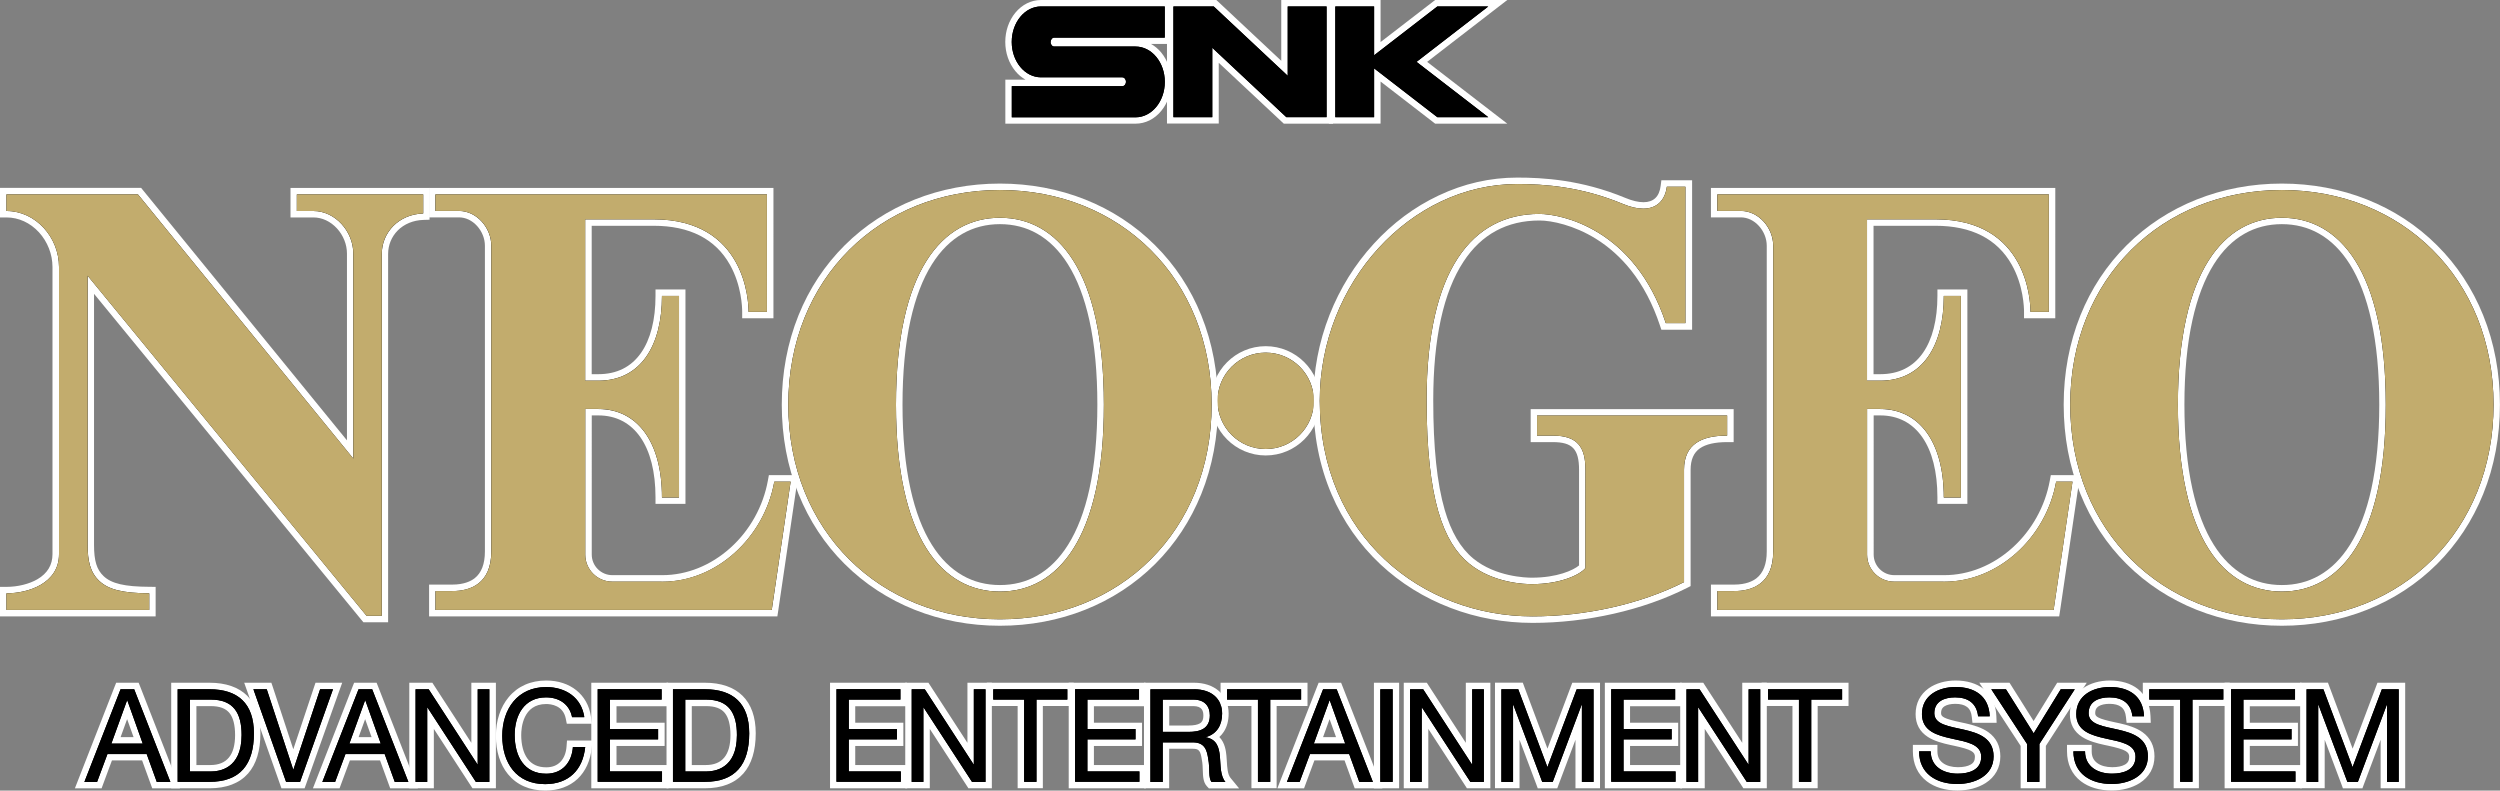<?xml version="1.0" encoding="utf-8"?>
<!-- Generator: Adobe Illustrator 26.0.2, SVG Export Plug-In . SVG Version: 6.00 Build 0)  -->
<svg version="1.1" id="Layer_1" xmlns="http://www.w3.org/2000/svg" xmlns:xlink="http://www.w3.org/1999/xlink" x="0px" y="0px"
	 viewBox="0 0 3839 1214" style="enable-background:new 0 0 3839 1214;" xml:space="preserve">
<rect x="0" y="0" width="3839" height="1214" fill="#808080" stroke="none"/>
<style type="text/css">
	.st0{display:none;}
	.st1{display:inline;}
	.st2{fill:#ED1C24;}
	.st3{fill-rule:evenodd;clip-rule:evenodd;fill:#FFD100;}
	.st4{fill:#231F20;}
	.st5{fill:#C2AC6D;}
	.st6{fill:#FCEA3C;}
	.st7{fill:#299DD8;}
	.st8{fill-rule:evenodd;clip-rule:evenodd;fill:#F91716;}
	.st9{fill:#F91716;}
	.st10{fill:#22CDC4;}
	.st11{fill:#CBB470;}
	.st12{fill:#FFFFFF;}
</style>
<g class="st0">
	<g class="st1">
		<g>
			<g>
				<g>
					<g>
						<path class="st5" d="M680.1,560.3h-195v25.6h25.4c34.1,0,61.7,31.8,61.7,65.7V968L239.7,560.3H36.8v25.6
							c45.3,0,81.1,40.9,81.1,86.3v443.4c0,45.3-47.8,60.4-81.1,60.4v25.6h220.4V1176c-41.3-0.2-63.1-5.9-77.2-19.2
							c-14.1-13.4-17.9-31.1-17.9-55.4V685.8l430.5,524.9h23.5V652.2c0-33.1,25.9-61.2,64-62.6V560.3z"/>
						<circle class="st5" cx="1980.5" cy="878.9" r="74.4"/>
						<path class="st5" d="M2399.4,901.6v31h24.2c39.3,0,50.5,19,50.5,52.9v151.6c-9,11-39.7,24.8-83,24.8c-8.8,0-59-1-96.5-31.8
							c-39.2-32.2-65.6-97.4-65.6-252.4c0-201.8,71-287.3,173.9-287.3c33.5,0,147,22.6,195.3,168.6h30.3V548.4h-28.6
							c-3.6,28.3-26,44-68.3,26.4c-63.7-26.5-120.8-30.6-162.6-30.6c-164.6,0-304.9,152.5-304.9,334.6
							c0,209.8,158.4,332.7,328.5,332.7c80.6,0,166.1-18.6,233.8-52.9V985.5c0-40.6,28.3-52.9,66.5-52.9v-31L2399.4,901.6
							L2399.4,901.6z"/>
						<g>
							<path class="st5" d="M1222,1003.6c-15.9,87.9-91.7,156.5-176.7,154.3h-73.4c-23,0-41.7-18.7-41.7-41.7V891.5h20.1
								c60,0,98.3,50.2,98.3,136.6h26.3V875v-7.8V717h-26.3c0,76-32.1,130.9-98.4,130.9h-20.1V598.7h105.5
								c142,0,146.8,126.5,146.8,142.8h28.3V604.2v-43.9H699v25.5h36.1c27.6,0,50,26.1,50,53.6v472.1c0,49.7-32.6,61-60.2,61H699
								v29.2h86.1h433l29.2-198H1222V1003.6z"/>
							<path class="st5" d="M1570.3,553.5c-184.6,0-326.7,135.9-326.7,331.3s142.3,331.4,326.7,331.4
								c184.6,0,326.8-135.9,326.8-331.3S1754.9,553.5,1570.3,553.5z M1570.3,1173.3c-88.7,0-160.4-81.2-160.4-288.5
								s71.9-288.5,160.4-288.5c88.7,0,160.4,81.2,160.4,288.5C1730.9,1092.1,1659,1173.3,1570.3,1173.3z"/>
						</g>
						<g>
							<path class="st5" d="M3200.7,1003.6c-15.9,87.9-91.7,156.5-176.7,154.3h-73.4c-23,0-41.7-18.7-41.7-41.7V891.5h20.1
								c60,0,98.3,50.2,98.3,136.6h26.3V875v-7.8V717h-26.3c0,76-32.1,130.9-98.4,130.9h-20.1V598.7h105.5
								c142,0,146.8,126.5,146.8,142.8h28.3V604.2v-43.9h-511.7v25.5h36.1c27.6,0,50,26.1,50,53.6v472.1c0,49.7-32.6,61-60.2,61
								h-25.9v29.2h86.1h433l29.2-198h-25.3V1003.6z"/>
							<path class="st5" d="M3549,553.5c-184.6,0-326.7,135.9-326.7,331.3s142.3,331.4,326.7,331.4c184.6,0,326.8-135.9,326.8-331.3
								S3733.6,553.5,3549,553.5z M3549,1173.3c-88.7,0-160.4-81.2-160.4-288.5s71.9-288.5,160.4-288.5
								c88.7,0,160.4,81.2,160.4,288.5C3709.6,1092.1,3637.7,1173.3,3549,1173.3z"/>
						</g>
					</g>
				</g>
			</g>
			<g>
				<g>
					<g>
						<g>
							<path d="M1588.5,325c0,30.2,20.3,54.6,45.2,54.6h125.4c3.1,0,5.6,3.1,5.6,6.8c0,3.8-2.5,6.8-5.6,6.8h-170.6v48h191
								c25,0,45.2-24.5,45.2-54.7c0-30.2-20.2-54.6-45.2-54.6h-125.4c-3.1,0-5.6-3-5.6-6.8c0-3.7,2.5-6.9,5.6-6.9h170.6v-48h-191
								C1608.7,270.2,1588.5,294.8,1588.5,325z"/>
							<g>
								<polygon points="2014.5,270.2 2014.5,377.2 1900.3,270.2 1838.1,270.2 1838.1,441.1 1898.1,441.1 1898.1,334 2012.4,441.1 
									2074.5,441.1 2074.5,270.2 								"/>
							</g>
							<polygon points="2324.1,270.2 2245.5,270.2 2147.9,345.5 2147.9,270.2 2088,270.2 2088,441.1 2147.9,441.1 2147.9,365.7 
								2245.5,441.1 2324.1,441.1 2213.3,355.7 							"/>
						</g>
					</g>
				</g>
			</g>
		</g>
	</g>
</g>
<g class="st0">
	<g class="st1">
		<g>
			<g>
				<path d="M542,952.4L118.8,436.4v401.7c0,26.1,4.6,40.6,16.3,51.8c13.2,12.4,34.6,17.6,73.8,17.8l5,0v35.6H-16.5v-35.6h5
					c18.5,0,36.9-4.6,50.5-12.5c17-9.9,25.6-24.4,25.6-42.9V408.9c0-44.1-34.8-81.3-76.1-81.3h-5v-35.6h210.3l325.1,398.8V388.3
					c0-32.4-26.5-60.7-56.7-60.7h-30.4v-35.6h205v39.2l-4.8,0.2c-16.8,0.6-32,6.9-42.9,17.9c-10.5,10.6-16.3,24.7-16.3,39.7v563.5
					H542z"/>
				<path class="st12" d="M631.8,296.9v29.4c-38,1.4-64,29.4-64,62.6v558.5h-23.5L113.8,422.5v415.6c0,24.3,3.8,42,17.9,55.4
					c14.1,13.3,35.9,19,77.2,19.2v25.6H-11.5v-25.6c33.3,0,81.1-15.1,81.1-60.4V408.9c0-45.4-35.7-86.3-81.1-86.3v-25.6h202.9
					l332.5,407.8V388.3c0-34-27.6-65.7-61.7-65.7h-25.4v-25.6H631.8 M641.8,286.9h-10h-195h-10v10v25.6v10h10h25.4
					c13.4,0,26.3,6,36.3,16.9c9.8,10.7,15.5,24.9,15.5,38.9v288.3l-314.7-386l-3-3.7h-4.7H-11.5h-10v10v25.6v10h10
					c18.8,0,36.6,8.1,50.2,22.9c13.3,14.5,20.9,34,20.9,53.4v443.4c0,16.6-7.8,29.6-23.1,38.6c-12.7,7.4-30.6,11.8-48,11.8h-10v10
					v25.6v10h10h220.4h10v-10v-25.6v-9.9l-9.9-0.1c-37.8-0.2-58.2-5-70.4-16.5c-10.6-10.1-14.8-23.6-14.8-48.1V450.4l412.8,503.3
					l3,3.7h4.7h23.5h10v-10V388.9c0-13.7,5.3-26.5,14.8-36.2c9.9-10,24-15.9,39.5-16.4l9.6-0.3v-9.7v-29.4V286.9L641.8,286.9z"/>
			</g>
			<g>
				<ellipse transform="matrix(0.16 -0.987 0.987 0.16 1015.125 2424.23)" cx="1932.2" cy="615.5" rx="79.4" ry="79.4"/>
				<path class="st12" d="M1932.2,541.2c41.1,0,74.4,33.3,74.4,74.4s-33.3,74.4-74.4,74.4c-41.1,0-74.4-33.3-74.4-74.4
					S1891.2,541.2,1932.2,541.2 M1932.2,531.2c-46.5,0-84.4,37.9-84.4,84.4s37.9,84.4,84.4,84.4c46.5,0,84.4-37.9,84.4-84.4
					S1978.8,531.2,1932.2,531.2L1932.2,531.2z"/>
			</g>
			<g>
				<path d="M2344.2,953.3c-43.2,0-85.2-7.7-124.9-22.8c-40.1-15.3-76-37.6-106.6-66.2c-31.9-29.9-56.9-65.6-74.2-106.2
					c-18.5-43.2-27.8-91.2-27.8-142.5c0-184.1,141.9-339.6,309.9-339.6c38.7,0,98,3.2,164.6,30.9c11.2,4.7,21.2,7,29.9,7
					c24.1,0,30.1-18.5,31.5-29.5l0.6-4.4h38.1v220.6h-38.9l-1.1-3.4c-20.4-61.5-54.4-107.4-101.1-136.3
					c-34.3-21.3-69.6-28.8-89.4-28.8c-51.9,0-92.7,22.1-121.4,65.7c-31.5,48-47.5,120.9-47.5,216.6c0,135.7,19.7,212.3,63.8,248.5
					c35.5,29.2,84,30.6,93.3,30.6c41.8,0,69.2-12.8,78-21.8V722.1c0-34.9-12.3-47.9-45.5-47.9h-29.2v-41h303.4v41h-5
					c-42,0-61.5,15.2-61.5,47.9v176.4l-2.7,1.4C2513.1,933.8,2427.1,953.3,2344.2,953.3z"/>
				<path class="st12" d="M2320.5,280.9c41.8,0,98.9,4,162.6,30.6c12.3,5.1,22.9,7.4,31.8,7.4c21.8,0,33.9-13.7,36.4-33.8h28.6
					v210.6h-30.3c-48.3-146-161.8-168.6-195.3-168.6c-102.9,0-173.9,85.4-173.9,287.3c0,155,26.4,220.2,65.6,252.4
					c37.5,30.8,87.7,31.8,96.5,31.8c43.3,0,74-13.9,83-24.8V722.1c0-33.9-11.2-52.9-50.5-52.9h-24.2v-31h293.4v31
					c-38.2,0-66.5,12.3-66.5,52.9v173.3c-67.7,34.3-153.2,52.9-233.8,52.9c-170.1,0-328.5-122.9-328.5-332.7
					C2015.7,433.4,2155.9,280.9,2320.5,280.9 M2320.5,270.9c-41.7,0-82.5,9.3-121.4,27.6c-37.3,17.6-71.1,42.7-100.2,74.6
					c-29.1,31.9-52.1,68.7-68.1,109.6c-16.7,42.4-25.2,87.1-25.2,132.8c0,52,9.5,100.5,28.2,144.4c17.6,41.2,43,77.6,75.4,107.9
					c31.1,29.1,67.5,51.7,108.2,67.2c40.2,15.4,82.8,23.1,126.6,23.1c83.7,0,170.6-19.7,238.3-54l5.5-2.8v-6.1V722.1
					c0-15.7,4.8-26.7,14.6-33.4c9.1-6.3,23.2-9.5,41.9-9.5h10v-10v-31v-10h-10h-293.4h-10v10v31v10h10h24.2
					c30.3,0,40.5,10.8,40.5,42.9v147.5c-8.7,7.4-33.7,18.9-73,18.9c-9.1,0-55.9-1.4-90.2-29.5c-19.8-16.3-34.3-40.9-44.3-75.2
					c-11.9-41.1-17.7-96.6-17.7-169.5c0-94.7,15.7-166.7,46.7-213.8c27.7-42.1,67.1-63.4,117.2-63.4c19.1,0,53.4,7.3,86.8,28.1
					c20.5,12.7,38.8,29.1,54.5,48.8c18.7,23.6,33.7,52.2,44.5,84.8l2.3,6.9h7.2h30.3h10v-10V285v-10h-10h-28.6h-8.8l-1.1,8.7
					c-2.1,16.7-11.1,25.1-26.5,25.1c-8,0-17.4-2.2-28-6.6C2419.6,274.2,2359.7,270.9,2320.5,270.9L2320.5,270.9z"/>
			</g>
			<g>
				<path d="M645.7,943.3v-39.2h30.9c25.2,0,55.2-9.7,55.2-56V376.1c0-25.9-21-48.6-45-48.6h-41.1v-35.5h521.7v191.3h-38.3v-5
					c0-6.7-0.9-42.1-19.5-75.1c-23.4-41.6-64.6-62.8-122.3-62.8H886.8v239.1h15.1c30.2,0,53.7-11.7,69.9-34.8
					c15.3-21.8,23.4-53.3,23.4-91.1v-5h36.3v321.1h-36.3v-5c0-41-8.9-74.8-25.7-97.7c-16.2-22.2-39.6-33.9-67.6-33.9h-15.1v219.8
					c0,20.3,16.5,36.7,36.7,36.7l73.5,0c1.3,0,2.6,0,3.8,0c38.8,0,77.3-15.4,108.4-43.5c30.9-27.9,52-65.8,59.4-106.8l0.7-4.1h35.2
					l-30.6,208H645.7z"/>
				<path class="st12" d="M1162.4,296.9v43.9v137.4h-28.3c0-16.3-4.8-142.8-146.8-142.8H881.8v249.1h20.1
					c66.3,0,98.4-54.9,98.4-130.9h26.3v150.2v7.8v153h-26.3c0-86.4-38.3-136.6-98.3-136.6h-20.1v224.8c0,23,18.7,41.7,41.7,41.7H997
					c1.3,0,2.6,0.1,4,0.1c83.3,0,157.1-67.9,172.7-154.4h25.2l-29.2,198h-433h-86.1v-29.2h25.9c27.6,0,60.2-11.3,60.2-61V376.1
					c0-27.5-22.4-53.6-50-53.6h-36.1v-25.5H1162.4 M1172.4,286.9h-10H650.7h-10v10v25.5v10h10h36.1c10.3,0,20.2,4.7,28,13.2
					c7.7,8.4,12.1,19.5,12.1,30.4v472.1c0,19.2-5.4,33-15.9,41.3c-5.7,4.4-16.3,9.7-34.3,9.7h-25.9h-10v10v29.2v10h10h86.1h433h8.6
					l1.3-8.5l29.2-198l1.7-11.5h-11.6h-25.2h-8.4l-1.5,8.2c-7.2,39.9-27.8,76.9-57.8,104c-30.2,27.2-67.5,42.2-105,42.2
					c-1.3,0-2.5,0-3.7,0l-0.1,0H997h-73.4c-17.5,0-31.7-14.2-31.7-31.7V638.1H902c55.3,0,88.3,47.3,88.3,126.6v10h10h26.3h10v-10
					v-153v-7.8V453.6v-10h-10h-26.3h-10v10c0,36.7-7.8,67.2-22.5,88.2c-15.2,21.7-37.4,32.7-65.9,32.7h-10.1V345.4h95.5
					c55.8,0,95.5,20.3,117.9,60.2c18,31.9,18.9,66.1,18.9,72.6v10h10h28.3h10v-10V340.8v-43.9V286.9L1172.4,286.9z"/>
			</g>
			<g>
				<path d="M1522,957.8c-91.5,0-175.3-33.3-236-93.8c-30.3-30.1-53.9-65.9-70.2-106.4c-16.9-41.9-25.5-87.7-25.5-136.1
					c0-48.4,8.6-94.2,25.5-136.1c16.3-40.5,39.9-76.3,70.2-106.4c60.7-60.5,144.6-93.8,236.1-93.8c91.5,0,175.4,33.3,236.1,93.8
					c30.3,30.1,53.9,65.9,70.2,106.4c16.9,41.9,25.5,87.7,25.5,136.1s-8.6,94.2-25.5,136.1c-16.3,40.5-39.9,76.3-70.2,106.4
					C1697.4,924.5,1613.5,957.8,1522,957.8z M1522,338c-21.9,0-42,5.1-60,15.3c-19,10.8-35.6,27.2-49.2,48.9
					c-30.7,48.8-46.2,122.6-46.2,219.3c0,96.7,15.5,170.5,46.2,219.3c13.6,21.7,30.2,38.1,49.2,48.9c17.9,10.1,38.1,15.3,60,15.3
					c21.9,0,42.1-5.1,60-15.3c19.1-10.8,35.6-27.2,49.3-48.9c30.7-48.8,46.2-122.6,46.1-219.3c0-96.7-15.5-170.5-46.2-219.3
					c-13.6-21.7-30.2-38.1-49.2-48.9C1564.1,343.1,1543.9,338,1522,338z"/>
				<path class="st12" d="M1522,290.2c184.6,0,326.8,135.9,326.8,331.3S1706.6,952.8,1522,952.8c-184.5,0-326.7-135.9-326.7-331.3
					S1337.5,290.2,1522,290.2 M1522,910c88.7,0,160.6-81.2,160.4-288.5c0-207.3-71.8-288.5-160.4-288.5
					c-88.6,0-160.4,81.2-160.4,288.5S1433.4,910,1522,910 M1522,280.2c-92.9,0-177.9,33.8-239.6,95.3c-30.7,30.6-54.7,67-71.3,108.1
					c-17.1,42.5-25.8,88.9-25.8,137.9c0,49,8.7,95.4,25.8,137.9c16.6,41.1,40.6,77.5,71.3,108.1c61.7,61.5,146.8,95.3,239.6,95.3
					c92.9,0,178-33.8,239.7-95.3c30.7-30.6,54.7-67,71.3-108.1c17.1-42.5,25.8-88.9,25.8-137.9s-8.7-95.4-25.8-137.9
					c-16.6-41.1-40.6-77.5-71.3-108.1C1700,314,1614.9,280.2,1522,280.2L1522,280.2z M1522,900c-21,0-40.4-4.9-57.5-14.6
					c-18.3-10.4-34.3-26.2-47.4-47.2c-14.4-22.8-25.5-51.9-33.1-86.3c-8.2-37.2-12.4-81-12.4-130.4c0-49.3,4.2-93.2,12.4-130.4
					c7.6-34.4,18.7-63.4,33.1-86.3c13.2-21,29.1-36.8,47.5-47.2c17.2-9.7,36.5-14.6,57.5-14.6c21,0,40.4,4.9,57.5,14.6
					c18.3,10.4,34.3,26.2,47.4,47.2c14.3,22.8,25.5,51.9,33.1,86.3c8.2,37.2,12.4,81,12.4,130.4c0,49.3-4.1,93.2-12.3,130.4
					c-7.6,34.4-18.7,63.4-33.1,86.3c-13.2,21-29.2,36.8-47.5,47.2C1562.4,895,1543,900,1522,900L1522,900z"/>
			</g>
			<g>
				<path d="M2624.4,943.3v-39.2h30.9c25.2,0,55.2-9.7,55.2-56V376.1c0-25.9-21-48.6-45-48.6h-41.1v-35.5h521.7v191.3h-38.3v-5
					c0-6.7-0.9-42.1-19.5-75.1c-23.4-41.6-64.6-62.8-122.3-62.8h-100.5v239.1h15.1c30.2,0,53.7-11.7,69.9-34.8
					c15.3-21.8,23.4-53.3,23.4-91.1v-5h36.3v321.1H2974v-5c0-41-8.9-74.8-25.7-97.7c-16.2-22.2-39.6-33.9-67.6-33.9h-15.1v219.8
					c0,20.3,16.5,36.7,36.7,36.7l73.5,0c1.3,0,2.6,0,3.8,0c0,0,0,0,0,0c38.8,0,77.3-15.4,108.4-43.5c30.9-27.9,52-65.8,59.4-106.8
					l0.7-4.1h35.2l-30.6,208H2624.4z"/>
				<path class="st12" d="M3141.1,296.9v43.9v137.4h-28.3c0-16.3-4.8-142.8-146.8-142.8h-105.5v249.1h20.1
					c66.3,0,98.4-54.9,98.4-130.9h26.3v150.2v7.8v153H2979c0-86.4-38.3-136.6-98.3-136.6h-20.1v224.8c0,23,18.7,41.7,41.7,41.7h73.4
					c1.3,0,2.6,0.1,4,0.1c83.3,0,157.1-67.9,172.7-154.4h25.2l-29.2,198h-433h-86.1v-29.2h25.9c27.6,0,60.2-11.3,60.2-61V376.1
					c0-27.5-22.4-53.6-50-53.6h-36.1v-25.5H3141.1 M3151.1,286.9h-10h-511.7h-10v10v25.5v10h10h36.1c10.3,0,20.2,4.7,28,13.2
					c7.7,8.4,12.1,19.5,12.1,30.4v472.1c0,19.2-5.4,33-15.9,41.3c-5.7,4.4-16.3,9.7-34.3,9.7h-25.9h-10v10v29.2v10h10h86.1h433h8.6
					l1.3-8.5l29.2-198l1.7-11.5h-11.6h-25.2h-8.4l-1.5,8.2c-7.2,39.9-27.8,76.9-57.8,104c-30.2,27.2-67.5,42.2-105,42.2
					c-1.3,0-2.5,0-3.7,0l-0.1,0h-0.1h-73.4c-17.5,0-31.7-14.2-31.7-31.7V638.1h10.1c55.3,0,88.3,47.3,88.3,126.6v10h10h26.3h10v-10
					v-153v-7.8V453.6v-10h-10H2979h-10v10c0,36.7-7.8,67.2-22.5,88.2c-15.2,21.7-37.4,32.7-65.9,32.7h-10.1V345.4h95.5
					c55.8,0,95.5,20.3,117.9,60.2c18,31.9,18.9,66.1,18.9,72.6v10h10h28.3h10v-10V340.8v-43.9V286.9L3151.1,286.9z"/>
			</g>
			<g>
				<path d="M3500.7,957.8c-91.5,0-175.3-33.3-236-93.8c-30.3-30.1-53.9-65.9-70.2-106.4c-16.9-41.9-25.5-87.7-25.5-136.1
					c0-48.4,8.6-94.2,25.5-136.1c16.3-40.5,39.9-76.3,70.2-106.4c60.7-60.5,144.6-93.8,236.1-93.8c91.5,0,175.4,33.3,236.1,93.8
					c30.3,30.1,53.9,65.9,70.2,106.4c16.9,41.9,25.5,87.7,25.5,136.1s-8.6,94.2-25.5,136.1c-16.3,40.5-39.9,76.3-70.2,106.4
					C3676.1,924.5,3592.2,957.8,3500.7,957.8z M3500.7,338c-21.9,0-42,5.1-60,15.3c-19,10.8-35.6,27.2-49.2,48.9
					c-30.7,48.8-46.2,122.6-46.2,219.3c0,96.7,15.5,170.5,46.2,219.3c13.6,21.7,30.2,38.1,49.2,48.9c17.9,10.1,38.1,15.3,60,15.3
					c21.9,0,42.1-5.1,60-15.3c19.1-10.8,35.6-27.2,49.3-48.9c30.7-48.8,46.2-122.6,46.1-219.3c0-96.7-15.5-170.5-46.2-219.3
					c-13.6-21.7-30.2-38.1-49.2-48.9C3542.8,343.1,3522.6,338,3500.7,338z"/>
				<path class="st12" d="M3500.7,290.2c184.6,0,326.8,135.9,326.8,331.3s-142.2,331.3-326.8,331.3
					c-184.5,0-326.7-135.9-326.7-331.3S3316.2,290.2,3500.7,290.2 M3500.7,910c88.7,0,160.6-81.2,160.4-288.5
					c0-207.3-71.8-288.5-160.4-288.5c-88.6,0-160.4,81.2-160.4,288.5S3412.1,910,3500.7,910 M3500.7,280.2
					c-92.9,0-177.9,33.8-239.6,95.3c-30.7,30.6-54.7,67-71.3,108.1c-17.1,42.5-25.8,88.9-25.8,137.9c0,49,8.7,95.4,25.8,137.9
					c16.6,41.1,40.6,77.5,71.3,108.1c61.7,61.5,146.8,95.3,239.6,95.3c92.9,0,178-33.8,239.7-95.3c30.7-30.6,54.7-67,71.3-108.1
					c17.1-42.5,25.8-88.9,25.8-137.9s-8.7-95.4-25.8-137.9c-16.6-41.1-40.6-77.5-71.3-108.1C3678.7,314,3593.6,280.2,3500.7,280.2
					L3500.7,280.2z M3500.7,900c-21,0-40.4-4.9-57.5-14.6c-18.3-10.4-34.3-26.2-47.4-47.2c-14.4-22.8-25.5-51.9-33.1-86.3
					c-8.2-37.2-12.4-81-12.4-130.4c0-49.3,4.2-93.2,12.4-130.4c7.6-34.4,18.7-63.4,33.1-86.3c13.2-21,29.1-36.8,47.5-47.2
					c17.2-9.7,36.5-14.6,57.5-14.6c21,0,40.4,4.9,57.5,14.6c18.3,10.4,34.3,26.2,47.4,47.2c14.4,22.8,25.5,51.9,33.1,86.3
					c8.2,37.2,12.4,81,12.4,130.4c0,49.3-4.1,93.2-12.3,130.4c-7.6,34.4-18.7,63.4-33.1,86.3c-13.2,21-29.2,36.8-47.5,47.2
					C3541.1,895,3521.7,900,3500.7,900L3500.7,900z"/>
			</g>
			<g>
				<path d="M217,1208.7l-15.6-43.1h-53.5l-16,43.1h-30.4l59.8-153h27.9l59.8,153H217z M191.8,1139.7l-17-47.5l-17.3,47.5H191.8z"/>
				<path class="st12" d="M185.7,1060.7l55.9,143h-21l-15.6-43.1h-60.5l-16,43.1h-19.6l55.9-143H185.7 M150.4,1144.7h48.5L175,1078
					h-0.4L150.4,1144.7 M192.5,1050.7h-6.8h-21h-6.8l-2.5,6.4l-55.9,143l-5.3,13.6h14.6h19.6h6.9l2.4-6.5l13.6-36.5h46.5l13.2,36.5
					l2.4,6.6h7h21h14.6l-5.3-13.6l-55.9-143L192.5,1050.7L192.5,1050.7z M164.7,1134.7l10.1-27.8l9.9,27.8H164.7L164.7,1134.7z"/>
			</g>
			<g>
				<path d="M247.7,1208.7v-153h54.1c48.2,0,73.7,25.3,73.7,73.1c0,25.6-6,45.4-17.7,58.7c-12.4,14.1-31.2,21.2-56,21.2H247.7z
					 M303.4,1182.7c19.6,0,43.1-8.9,43.1-51.3c0-34.4-13.2-49.7-42.7-49.7h-27v101H303.4z"/>
				<path class="st12" d="M301.8,1060.7c44.1,0,68.7,22,68.7,68.1c0,47.9-21,74.9-68.7,74.9h-49.1v-143H301.8 M271.7,1187.7h31.6
					c13,0,48.1-3.6,48.1-56.3c0-34-12.6-54.7-47.7-54.7h-32V1187.7 M301.8,1050.7h-49.1h-10v10v143v10h10h49.1
					c26.3,0,46.4-7.7,59.7-22.9c12.6-14.3,19-35.2,19-62C380.5,1078.5,352.5,1050.7,301.8,1050.7L301.8,1050.7z M281.7,1086.8h22
					c13.8,0,23.3,3.5,29.2,10.8c5.6,7,8.5,18.4,8.5,33.9c0,30.7-12.8,46.3-38.1,46.3h-21.6V1086.8L281.7,1086.8z"/>
			</g>
			<g>
				<polygon points="416.6,1208.7 362.6,1055.7 393.9,1055.7 431.3,1169.4 469.2,1055.7 499.7,1055.7 445.3,1208.7 				"/>
				<path class="st12" d="M492.6,1060.7l-50.9,143h-21.6l-50.5-143h20.6l40.9,124h0.4l41.3-124H492.6 M506.8,1050.7h-14.2h-19.8
					h-7.2l-2.3,6.8l-31.9,95.9l-31.6-95.9l-2.3-6.9h-7.2h-20.6h-14.1l4.7,13.3l50.5,143l2.4,6.7h7.1h21.6h7.1l2.4-6.6l50.9-143
					L506.8,1050.7L506.8,1050.7z"/>
			</g>
			<g>
				<path d="M584.4,1208.7l-15.6-43.1h-53.5l-16,43.1h-30.4l59.8-153h27.9l59.8,153H584.4z M559.2,1139.7l-17-47.5l-17.3,47.5H559.2
					z"/>
				<path class="st12" d="M553,1060.7l55.9,143h-21l-15.6-43.1h-60.5l-16,43.1h-19.6l55.9-143H553 M517.8,1144.7h48.5l-23.8-66.7
					H542L517.8,1144.7 M559.9,1050.7H553h-21h-6.8l-2.5,6.4l-55.9,143l-5.3,13.6h14.6h19.6h6.9l2.4-6.5l13.6-36.5h46.5l13.2,36.5
					l2.4,6.6h7h21h14.6l-5.3-13.6l-55.9-143L559.9,1050.7L559.9,1050.7z M532.1,1134.7l10.1-27.8l9.9,27.8H532.1L532.1,1134.7z"/>
			</g>
			<g>
				<polygon points="710.4,1208.7 643,1105.2 643,1208.7 615,1208.7 615,1055.7 642.9,1055.7 710.9,1160.4 710.9,1055.7 
					738.9,1055.7 738.9,1208.7 				"/>
				<path class="st12" d="M733.9,1060.7v143h-20.8L638.4,1089H638v114.8h-18v-143h20.2l75.3,116h0.4v-116H733.9 M743.9,1050.7h-10
					h-18h-10v10v82.8l-57.3-88.3l-3-4.6h-5.4H620h-10v10v143v10h10h18h10v-10V1122l56.7,87.1l3,4.5h5.4h20.8h10v-10v-143V1050.7
					L743.9,1050.7z"/>
			</g>
			<g>
				<path d="M820.1,1212.1c-22.5,0-41-8.1-53.6-23.5c-11.5-14-17.5-33.4-17.5-56c0-48,29.2-80.3,72.7-80.3c16.3,0,30.8,4.4,42,12.8
					c12,9,19.6,22.1,21.9,37.9l0.8,5.7h-28.9l-0.8-4c-3.3-16.5-16.4-26.4-35.2-26.4c-32.1,0-43.5,27.3-43.5,52.9
					c0,49.5,30.5,54.9,43.7,54.9c21,0,34.5-13.7,36.3-36.6l0.4-4.6h29.2l-0.6,5.5C883,1189,858,1212.1,820.1,1212.1z"/>
				<path class="st12" d="M821.7,1057.3c29.8,0,54.5,16,58.9,46.5h-19c-4-20.2-20.2-30.4-40.1-30.4c-34,0-48.5,28-48.5,57.9
					c0,32.6,14.4,59.9,48.7,59.9c25,0,39.5-17.6,41.3-41.3h19c-3.6,35.7-25.8,57.3-61.9,57.3c-44.5,0-66.1-32.8-66.1-74.5
					C754,1091.2,777.6,1057.3,821.7,1057.3 M821.7,1047.3c-23.9,0-44,8.9-58,25.7c-12.7,15.1-19.7,36.3-19.7,59.6
					c0,23.8,6.4,44.3,18.6,59.2c13.5,16.6,33.4,25.3,57.5,25.3c20.1,0,37.4-6.2,50-18c12.3-11.5,19.9-28.2,21.9-48.3l1.1-11H882h-19
					h-9.3l-0.7,9.2c-0.7,9.7-3.9,17.8-9.2,23.4c-5.4,5.7-12.8,8.6-22.1,8.6c-12.8,0-22.6-4.6-29.1-13.6c-6.3-8.7-9.6-21.2-9.6-36.3
					c0-11.2,2.8-47.9,38.5-47.9c7.8,0,26.2,2.2,30.3,22.4l1.6,8.1h8.2h19h11.6l-1.7-11.4C885.6,1068.9,858.6,1047.3,821.7,1047.3
					L821.7,1047.3z"/>
			</g>
			<g>
				<polygon points="896.1,1208.7 896.1,1055.7 1004.8,1055.7 1004.8,1081.8 925.1,1081.8 925.1,1117.2 999.4,1117.2 999.4,1143.2 
					925.1,1143.2 925.1,1182.7 1005.4,1182.7 1005.4,1208.7 				"/>
				<path class="st12" d="M999.8,1060.7v16h-79.7v45.5h74.3v16h-74.3v49.5h80.3v16h-99.3v-143H999.8 M1009.8,1050.7h-10h-98.7h-10
					v10v143v10h10h99.3h10v-10v-16v-10h-10h-70.3v-29.5h64.3h10v-10v-16v-10h-10h-64.3v-25.5h69.7h10v-10v-16V1050.7L1009.8,1050.7z
					"/>
			</g>
			<g>
				<path d="M1012.3,1208.7v-153h54.1c48.2,0,73.7,25.3,73.7,73.1c0,25.6-6,45.4-17.7,58.7c-12.4,14.1-31.2,21.2-56,21.2H1012.3z
					 M1068,1182.7c19.6,0,43.1-8.9,43.1-51.3c0-34.4-13.2-49.7-42.7-49.7h-27v101H1068z"/>
				<path class="st12" d="M1066.4,1060.7c44.1,0,68.7,22,68.7,68.1c0,47.9-21,74.9-68.7,74.9h-49.1v-143H1066.4 M1036.3,1187.7h31.6
					c13,0,48.1-3.6,48.1-56.3c0-34-12.6-54.7-47.7-54.7h-32V1187.7 M1066.4,1050.7h-49.1h-10v10v143v10h10h49.1
					c26.3,0,46.4-7.7,59.7-22.9c12.6-14.3,19-35.2,19-62C1145.1,1078.5,1117.1,1050.7,1066.4,1050.7L1066.4,1050.7z M1046.3,1086.8
					h22c13.8,0,23.3,3.5,29.2,10.8c5.6,7,8.5,18.4,8.5,33.9c0,30.7-12.8,46.3-38.1,46.3h-21.6V1086.8L1046.3,1086.8z"/>
			</g>
			<g>
				<polygon points="1264.7,1208.7 1264.7,1055.7 1373.4,1055.7 1373.4,1081.8 1293.7,1081.8 1293.7,1117.2 1368,1117.2 
					1368,1143.2 1293.7,1143.2 1293.7,1182.7 1374,1182.7 1374,1208.7 				"/>
				<path class="st12" d="M1368.4,1060.7v16h-79.7v45.5h74.3v16h-74.3v49.5h80.3v16h-99.3v-143H1368.4 M1378.4,1050.7h-10h-98.7h-10
					v10v143v10h10h99.3h10v-10v-16v-10h-10h-70.3v-29.5h64.3h10v-10v-16v-10h-10h-64.3v-25.5h69.7h10v-10v-16V1050.7L1378.4,1050.7z
					"/>
			</g>
			<g>
				<polygon points="1476.2,1208.7 1408.8,1105.2 1408.8,1208.7 1380.8,1208.7 1380.8,1055.7 1408.8,1055.7 1476.8,1160.4 
					1476.8,1055.7 1504.8,1055.7 1504.8,1208.7 				"/>
				<path class="st12" d="M1499.8,1060.7v143H1479l-74.7-114.8h-0.4v114.8h-18v-143h20.2l75.3,116h0.4v-116H1499.8 M1509.8,1050.7
					h-10h-18h-10v10v82.8l-57.3-88.3l-3-4.6h-5.4h-20.2h-10v10v143v10h10h18h10v-10V1122l56.7,87.1l3,4.5h5.4h20.8h10v-10v-143
					V1050.7L1509.8,1050.7z"/>
			</g>
			<g>
				<polygon points="1554.3,1208.7 1554.3,1081.8 1506.7,1081.8 1506.7,1055.7 1631,1055.7 1631,1081.8 1583.4,1081.8 
					1583.4,1208.7 				"/>
				<path class="st12" d="M1626,1060.7v16h-47.7v127h-19v-127h-47.7v-16H1626 M1636,1050.7h-10h-114.4h-10v10v16v10h10h37.7v117v10
					h10h19h10v-10v-117h37.7h10v-10v-16V1050.7L1636,1050.7z"/>
			</g>
			<g>
				<polygon points="1633,1208.7 1633,1055.7 1741.7,1055.7 1741.7,1081.8 1662,1081.8 1662,1117.2 1736.3,1117.2 1736.3,1143.2 
					1662,1143.2 1662,1182.7 1742.3,1182.7 1742.3,1208.7 				"/>
				<path class="st12" d="M1736.7,1060.7v16H1657v45.5h74.3v16H1657v49.5h80.3v16H1638v-143H1736.7 M1746.7,1050.7h-10H1638h-10v10
					v143v10h10h99.3h10v-10v-16v-10h-10H1667v-29.5h64.3h10v-10v-16v-10h-10H1667v-25.5h69.7h10v-10v-16V1050.7L1746.7,1050.7z"/>
			</g>
			<g>
				<path d="M1846.6,1208.7l-1.5-1.6c-4.5-4.8-4.8-12.6-5.1-21.6c-0.2-5.3-0.3-10.8-1.4-16l0-0.1l0-0.1
					c-2.1-14.9-5.4-21.5-18.9-21.5h-41.5v61.1h-29v-153h72.3c29.4,0,48.5,16.7,48.5,42.5c0,16.3-6.2,28.9-17.4,36.2
					c11.8,7.7,13.2,21.8,14,29.4c0.2,2.8,0.4,5.5,0.6,8.2c0.7,11.3,1.3,21.9,6.8,28.6l6.7,8.2H1846.6z M1812.9,1121.6
					c19.9,0,28-5.9,28-20.4c0-12.9-6.9-19.4-20.4-19.4h-42.3v39.9H1812.9z"/>
				<path class="st12" d="M1821.5,1060.7c26.8,0,43.5,14.6,43.5,37.5c0,17.2-7.6,31.4-24.8,36.3v0.4c16.6,3.2,20,15.4,21.4,29.4
					c1.2,14,0.4,29.6,8.4,39.5h-21.2c-5.4-5.8-2.4-21.2-5.2-35.3c-2-14-5.4-25.8-23.8-25.8h-46.5v61.1h-19v-143H1821.5
					 M1773.2,1126.6h39.7c17.8,0,33-4.6,33-25.4c0-14-7.6-24.4-25.4-24.4h-47.3V1126.6 M1821.5,1050.7h-67.3h-10v10v143v10h10h19h10
					v-10v-51.1h36.5c9.5,0,11.9,2.9,13.9,17.3l0,0.3l0.1,0.3c1,4.8,1.1,10.1,1.3,15.2c0.3,9.6,0.6,18.7,6.4,24.9l3,3.2h4.4h21.2
					h21.1l-13.3-16.3c-4.5-5.5-5.1-15.8-5.6-25.7c-0.2-2.7-0.3-5.5-0.6-8.2l0-0.1l0-0.1c-0.7-6.8-2-19.7-10.9-28.8
					c2.6-2.4,4.9-5.1,6.8-8.1c5-7.8,7.5-17.3,7.5-28.2c0-14.2-5.2-26.3-15.1-34.8C1850.3,1055.1,1837.1,1050.7,1821.5,1050.7
					L1821.5,1050.7z M1783.2,1086.8h37.3c13.7,0,15.4,7.7,15.4,14.4c0,7.8-2.7,10.6-5.1,12c-3.6,2.3-9.7,3.4-17.9,3.4h-29.7V1086.8
					L1783.2,1086.8z"/>
			</g>
			<g>
				<polygon points="1915.2,1208.7 1915.2,1081.8 1867.5,1081.8 1867.5,1055.7 1991.9,1055.7 1991.9,1081.8 1944.2,1081.8 
					1944.2,1208.7 				"/>
				<path class="st12" d="M1986.9,1060.7v16h-47.7v127h-19v-127h-47.7v-16H1986.9 M1996.9,1050.7h-10h-114.4h-10v10v16v10h10h37.7
					v117v10h10h19h10v-10v-117h37.7h10v-10v-16V1050.7L1996.9,1050.7z"/>
			</g>
			<g>
				<path d="M2073.1,1208.7l-15.6-43.1H2004l-16,43.1h-30.4l59.8-153h27.9l59.8,153H2073.1z M2047.9,1139.7l-17-47.5l-17.3,47.5
					H2047.9z"/>
				<path class="st12" d="M2041.8,1060.7l55.9,143h-21l-15.6-43.1h-60.5l-16,43.1h-19.6l55.9-143H2041.8 M2006.5,1144.7h48.5
					l-23.8-66.7h-0.4L2006.5,1144.7 M2048.6,1050.7h-6.8h-21h-6.8l-2.5,6.4l-55.9,143l-5.3,13.6h14.6h19.6h6.9l2.4-6.5l13.6-36.5
					h46.5l13.2,36.5l2.4,6.6h7h21h14.6l-5.3-13.6l-55.9-143L2048.6,1050.7L2048.6,1050.7z M2020.8,1134.7l10.1-27.8l9.9,27.8H2020.8
					L2020.8,1134.7z"/>
			</g>
			<g>
				<rect x="2104.2" y="1055.7" width="29" height="153"/>
				<path class="st12" d="M2128.2,1060.7v143h-19v-143H2128.2 M2138.2,1050.7h-10h-19h-10v10v143v10h10h19h10v-10v-143V1050.7
					L2138.2,1050.7z"/>
			</g>
			<g>
				<polygon points="2245.5,1208.7 2178.1,1105.2 2178.1,1208.7 2150.1,1208.7 2150.1,1055.7 2178,1055.7 2246,1160.4 2246,1055.7 
					2274,1055.7 2274,1208.7 				"/>
				<path class="st12" d="M2269,1060.7v143h-20.8l-74.7-114.8h-0.4v114.8h-18v-143h20.2l75.3,116h0.4v-116H2269 M2279,1050.7h-10
					h-18h-10v10v82.8l-57.3-88.3l-3-4.6h-5.4h-20.2h-10v10v143v10h10h18h10v-10V1122l56.7,87.1l3,4.5h5.4h20.8h10v-10v-143V1050.7
					L2279,1050.7z"/>
			</g>
			<g>
				<polygon points="2415.3,1208.7 2415.3,1111.2 2378.7,1208.7 2355.6,1208.7 2319,1111.2 2319,1208.7 2291,1208.7 2291,1055.7 
					2325.5,1055.7 2367.1,1166.7 2408.9,1055.7 2443.4,1055.7 2443.4,1208.7 				"/>
				<path class="st12" d="M2438.4,1060.7v143h-18v-119h-0.4l-44.7,119h-16.2l-44.7-119h-0.4v119h-18v-143h26l45.1,120.2l45.3-120.2
					H2438.4 M2448.4,1050.7h-10h-26h-6.9l-2.4,6.5l-35.9,95.3l-35.7-95.3l-2.4-6.5h-6.9h-26h-10v10v143v10h10h18h10v-10v-65
					l25.7,68.5l2.4,6.5h6.9h16.2h6.9l2.4-6.5l25.7-68.5v65v10h10h18h10v-10v-143V1050.7L2448.4,1050.7z"/>
			</g>
			<g>
				<polygon points="2460.6,1208.7 2460.6,1055.7 2569.3,1055.7 2569.3,1081.8 2489.6,1081.8 2489.6,1117.2 2563.9,1117.2 
					2563.9,1143.2 2489.6,1143.2 2489.6,1182.7 2569.9,1182.7 2569.9,1208.7 				"/>
				<path class="st12" d="M2564.3,1060.7v16h-79.7v45.5h74.3v16h-74.3v49.5h80.3v16h-99.3v-143H2564.3 M2574.3,1050.7h-10h-98.7h-10
					v10v143v10h10h99.3h10v-10v-16v-10h-10h-70.3v-29.5h64.3h10v-10v-16v-10h-10h-64.3v-25.5h69.7h10v-10v-16V1050.7L2574.3,1050.7z
					"/>
			</g>
			<g>
				<polygon points="2672.2,1208.7 2604.8,1105.2 2604.8,1208.7 2576.7,1208.7 2576.7,1055.7 2604.7,1055.7 2672.7,1160.4 
					2672.7,1055.7 2700.7,1055.7 2700.7,1208.7 				"/>
				<path class="st12" d="M2695.7,1060.7v143h-20.8l-74.7-114.8h-0.4v114.8h-18v-143h20.2l75.3,116h0.4v-116H2695.7 M2705.7,1050.7
					h-10h-18h-10v10v82.8l-57.3-88.3l-3-4.6h-5.4h-20.2h-10v10v143v10h10h18h10v-10V1122l56.7,87.1l3,4.5h5.4h20.8h10v-10v-143
					V1050.7L2705.7,1050.7z"/>
			</g>
			<g>
				<polygon points="2750.3,1208.7 2750.3,1081.8 2702.6,1081.8 2702.6,1055.7 2827,1055.7 2827,1081.8 2779.3,1081.8 
					2779.3,1208.7 				"/>
				<path class="st12" d="M2822,1060.7v16h-47.7v127h-19v-127h-47.7v-16H2822 M2832,1050.7h-10h-114.4h-10v10v16v10h10h37.7v117v10
					h10h19h10v-10v-117h37.7h10v-10v-16V1050.7L2832,1050.7z"/>
			</g>
			<g>
				<path d="M3000,1212.1c-17.9,0-33.4-4.6-44.6-13.2c-12.7-9.8-19.5-24.4-19.5-42.3v-5h28v5c0,21.7,18.9,29.5,36.7,29.5
					c14.3,0,31.3-3.7,31.3-21c0-13.2-13.9-17.2-36.9-22.1c-1.6-0.3-3.2-0.7-4.8-1c-19.8-4.3-49.8-10.9-49.8-42.7
					c0-15.1,6.3-27.5,18.3-35.9c10-7.1,23.7-11,38.6-11c34.9,0,56.5,18.7,57.7,50.1l0.2,5.2h-27.7l-0.5-4.5
					c-1.8-16.4-12-24.8-30.5-24.8c-12.3,0-27,3.4-27,19.4c0,11,12.9,14.3,34.1,18.8c2.6,0.6,5.2,1.1,7.9,1.7
					c11.1,2.5,23.7,6,33.2,12.9c10.8,7.8,16.4,19,16.4,33.3c0,15.6-7.1,28.4-20.5,37C3029.6,1208.3,3015.3,1212.1,3000,1212.1z"/>
				<path class="st12" d="M2997.2,1057.3c29.2,0,51.5,13.8,52.7,45.3h-18c-2.2-20.4-15.8-29.2-35.5-29.2c-16,0-32,5.8-32,24.4
					c0,17.6,22.8,20.2,45.9,25.4c22.8,5.2,45.7,13.2,45.7,41.3c0,30.4-29.8,42.7-55.9,42.7c-32,0-59.1-15.6-59.1-50.5h18
					c0,24,20,34.5,41.7,34.5c17.2,0,36.3-5.4,36.3-26c0-19.6-22.8-23-45.7-28c-22.8-5-45.9-11.6-45.9-37.9
					C2945.3,1070.1,2971.2,1057.3,2997.2,1057.3 M2997.2,1047.3c-15.9,0-30.6,4.2-41.5,11.9c-13.4,9.4-20.4,23.2-20.4,40
					c0,15.3,6.4,27.2,18.9,35.3c10.2,6.6,23.3,9.8,34.8,12.3c1.6,0.4,3.3,0.7,4.9,1.1c28,6,32.9,9.7,32.9,17.2c0,5.7-2,9.5-6.6,12.1
					c-4.6,2.6-11.4,4-19.6,4c-9.3,0-17.5-2.2-23.1-6.3c-5.8-4.2-8.6-10.1-8.6-18.2v-10h-10h-18h-10v10c0,19.5,7.4,35.5,21.4,46.2
					c12.1,9.3,28.6,14.2,47.6,14.2c16.2,0,31.5-4.1,43.1-11.5c14.9-9.5,22.8-23.8,22.8-41.2c0-16-6.2-28.5-18.4-37.3
					c-10.3-7.4-23.5-11.1-35-13.7c-2.7-0.6-5.4-1.2-8-1.7c-25.9-5.5-30.1-8.6-30.1-14c0-6.5,2.9-9.2,5.3-10.7
					c3.8-2.4,9.7-3.7,16.7-3.7c7.9,0,14,1.6,18.1,4.9c4.2,3.3,6.6,8.3,7.4,15.5l1,8.9h9h18h10.4l-0.4-10.4
					c-0.7-17.8-7.5-32.3-19.6-41.9C3029.5,1051.8,3014.6,1047.3,2997.2,1047.3L2997.2,1047.3z"/>
			</g>
			<g>
				<polygon points="3102.5,1208.7 3102.5,1146.7 3043,1055.7 3077.6,1055.7 3117.7,1119.4 3156.8,1055.7 3190.4,1055.7 
					3131.6,1146.7 3131.6,1208.7 				"/>
				<path class="st12" d="M3181.2,1060.7l-54.7,84.5v58.5h-19v-58.5l-55.3-84.5h22.6l42.9,68.1l41.9-68.1H3181.2 M3199.6,1050.7
					h-18.4h-21.6h-5.6l-2.9,4.8l-33.4,54.4l-34.3-54.5l-2.9-4.7h-5.5h-22.6h-18.5l10.1,15.5l53.6,82v55.5v10h10h19h10v-10v-55.5
					l53.1-82L3199.6,1050.7L3199.6,1050.7z"/>
			</g>
			<g>
				<path d="M3238.2,1212.1c-17.9,0-33.4-4.6-44.6-13.2c-12.7-9.8-19.5-24.4-19.5-42.3v-5h28v5c0,21.7,18.9,29.5,36.7,29.5
					c14.3,0,31.3-3.7,31.3-21c0-13.2-13.9-17.2-36.9-22.1c-1.6-0.3-3.2-0.7-4.8-1c-19.8-4.3-49.8-10.9-49.8-42.7
					c0-15.1,6.3-27.5,18.3-35.9c10-7.1,23.7-11,38.6-11c34.9,0,56.5,18.7,57.7,50.1l0.2,5.2h-27.7l-0.5-4.5
					c-1.8-16.4-12-24.8-30.5-24.8c-12.3,0-27,3.4-27,19.4c0,11,12.9,14.3,34.1,18.8c2.6,0.6,5.2,1.1,7.9,1.7
					c11.1,2.5,23.7,6,33.2,12.9c10.8,7.8,16.4,19,16.4,33.3c0,15.6-7.1,28.4-20.5,37C3267.8,1208.3,3253.5,1212.1,3238.2,1212.1z"/>
				<path class="st12" d="M3235.4,1057.3c29.2,0,51.5,13.8,52.7,45.3h-18c-2.2-20.4-15.8-29.2-35.5-29.2c-16,0-32,5.8-32,24.4
					c0,17.6,22.8,20.2,45.9,25.4c22.8,5.2,45.7,13.2,45.7,41.3c0,30.4-29.8,42.7-55.9,42.7c-32,0-59.1-15.6-59.1-50.5h18
					c0,24,20,34.5,41.7,34.5c17.2,0,36.3-5.4,36.3-26c0-19.6-22.8-23-45.7-28c-22.8-5-45.9-11.6-45.9-37.9
					C3183.5,1070.1,3209.4,1057.3,3235.4,1057.3 M3235.4,1047.3c-15.9,0-30.6,4.2-41.5,11.9c-13.4,9.4-20.4,23.2-20.4,40
					c0,15.3,6.4,27.2,18.9,35.3c10.2,6.6,23.3,9.8,34.8,12.3c1.6,0.4,3.3,0.7,4.9,1.1c28,6,32.9,9.7,32.9,17.2c0,5.7-2,9.5-6.6,12.1
					c-4.6,2.6-11.4,4-19.6,4c-9.3,0-17.5-2.2-23.1-6.3c-5.8-4.2-8.6-10.1-8.6-18.2v-10h-10h-18h-10v10c0,19.5,7.4,35.5,21.4,46.2
					c12.1,9.3,28.6,14.2,47.6,14.2c16.2,0,31.5-4.1,43.1-11.5c14.9-9.5,22.8-23.8,22.8-41.2c0-16-6.2-28.5-18.4-37.3
					c-10.3-7.4-23.5-11.1-35-13.7c-2.7-0.6-5.4-1.2-8-1.7c-25.9-5.5-30.1-8.6-30.1-14c0-6.5,2.9-9.2,5.3-10.7
					c3.8-2.4,9.7-3.7,16.7-3.7c7.9,0,14,1.6,18.1,4.9c4.2,3.3,6.6,8.3,7.4,15.5l1,8.9h9h18h10.4l-0.4-10.4
					c-0.7-17.8-7.5-32.3-19.6-41.9C3267.7,1051.8,3252.8,1047.3,3235.4,1047.3L3235.4,1047.3z"/>
			</g>
			<g>
				<polygon points="3338.7,1208.7 3338.7,1081.8 3291.1,1081.8 3291.1,1055.7 3415.4,1055.7 3415.4,1081.8 3367.8,1081.8 
					3367.8,1208.7 				"/>
				<path class="st12" d="M3410.4,1060.7v16h-47.7v127h-19v-127h-47.7v-16H3410.4 M3420.4,1050.7h-10h-114.4h-10v10v16v10h10h37.7
					v117v10h10h19h10v-10v-117h37.7h10v-10v-16V1050.7L3420.4,1050.7z"/>
			</g>
			<g>
				<polygon points="3417.4,1208.7 3417.4,1055.7 3526.1,1055.7 3526.1,1081.8 3446.4,1081.8 3446.4,1117.2 3520.7,1117.2 
					3520.7,1143.2 3446.4,1143.2 3446.4,1182.7 3526.7,1182.7 3526.7,1208.7 				"/>
				<path class="st12" d="M3521.1,1060.7v16h-79.7v45.5h74.3v16h-74.3v49.5h80.3v16h-99.3v-143H3521.1 M3531.1,1050.7h-10h-98.7h-10
					v10v143v10h10h99.3h10v-10v-16v-10h-10h-70.3v-29.5h64.3h10v-10v-16v-10h-10h-64.3v-25.5h69.7h10v-10v-16V1050.7L3531.1,1050.7z
					"/>
			</g>
			<g>
				<polygon points="3658.2,1208.7 3658.2,1111.2 3621.6,1208.7 3598.4,1208.7 3561.8,1111.2 3561.8,1208.7 3533.8,1208.7 
					3533.8,1055.7 3568.3,1055.7 3609.9,1166.7 3651.7,1055.7 3686.2,1055.7 3686.2,1208.7 				"/>
				<path class="st12" d="M3681.2,1060.7v143h-18v-119h-0.4l-44.7,119h-16.2l-44.7-119h-0.4v119h-18v-143h26l45.1,120.2l45.3-120.2
					H3681.2 M3691.2,1050.7h-10h-26h-6.9l-2.4,6.5l-35.9,95.3l-35.7-95.3l-2.4-6.5h-6.9h-26h-10v10v143v10h10h18h10v-10v-65
					l25.7,68.5l2.4,6.5h6.9h16.2h6.9l2.4-6.5l25.7-68.5v65v10h10h18h10v-10v-143V1050.7L3691.2,1050.7z"/>
			</g>
			<g>
				<path d="M1535.2,182.8v-58h175.6c0.1-0.1,0.6-0.7,0.6-1.8c0-1-0.5-1.6-0.7-1.8h-125.3c-27.7,0-50.2-26.7-50.2-59.6
					c0-33,22.5-59.8,50.2-59.8h196v58h-175.5c-0.2,0.2-0.7,0.9-0.7,1.9c0,1.1,0.5,1.7,0.7,1.8l125.3,0c27.7,0,50.2,26.7,50.2,59.6
					c0,32.9-22.5,59.7-50.2,59.7H1535.2z"/>
				<path class="st12" d="M1776.4,6.8v48h-170.6c-3.1,0-5.6,3.2-5.6,6.9c0,3.8,2.5,6.8,5.6,6.8h125.4c25,0,45.2,24.4,45.2,54.6
					c0,30.2-20.2,54.7-45.2,54.7h-191v-48h170.6c3.1,0,5.6-3,5.6-6.8c0-3.7-2.5-6.8-5.6-6.8h-125.4c-24.9,0-45.2-24.4-45.2-54.6
					c0-30.2,20.2-54.8,45.2-54.8H1776.4 M1786.4-3.2h-10h-191c-15.1,0-29.2,7-39.7,19.7c-10,12.1-15.5,28.2-15.5,45.1
					c0,16.9,5.5,32.9,15.6,45c4.6,5.5,9.8,9.9,15.6,13.2h-21.1h-10v10v48v10h10h191c15.1,0,29.2-7,39.7-19.7
					c10-12.1,15.5-28.1,15.5-45c0-16.9-5.5-32.9-15.5-45c-4.6-5.6-9.9-10-15.7-13.3h21.3h10v-10v-48V-3.2L1786.4-3.2z"/>
			</g>
			<g>
				<polygon points="1962.1,182.7 1854.8,82.2 1854.8,182.7 1784.8,182.7 1784.8,1.8 1854,1.8 1961.2,102.3 1961.2,1.8 2031.2,1.8 
					2031.2,182.7 				"/>
				<path class="st12" d="M2026.2,6.8v170.9h-62.1L1849.8,70.6v107.1h-60V6.8h62.2l114.2,107V6.8H2026.2 M2036.2-3.2h-10h-60h-10v10
					v83.9l-97.4-91.2l-2.9-2.7h-4h-62.2h-10v10v170.9v10h10h60h10v-10v-84l97.5,91.3l2.9,2.7h4h62.1h10v-10V6.8V-3.2L2036.2-3.2z"/>
			</g>
			<g>
				<polygon points="2195.5,182.7 2104.6,112.5 2104.6,182.7 2034.7,182.7 2034.7,1.8 2104.6,1.8 2104.6,72 2195.5,1.8 2290.5,1.8 
					2173.2,92.3 2290.5,182.7 				"/>
				<path class="st12" d="M2275.8,6.8L2165,92.3l110.8,85.4h-78.6l-97.6-75.4v75.4h-59.9V6.8h59.9v75.3l97.6-75.3H2275.8
					 M2305.1-3.2h-29.3h-78.6h-3.4l-2.7,2.1l-81.5,62.9v-55v-10h-10h-59.9h-10v10v170.9v10h10h59.9h10v-10v-55l81.5,63l2.7,2.1h3.4
					h78.6h29.4l-23.3-17.9l-100.5-77.5l100.5-77.6L2305.1-3.2L2305.1-3.2z"/>
			</g>
		</g>
		<g>
			<g>
				<g>
					<g>
						<path class="st5" d="M631.8,296.9h-195v25.6h25.4c34.1,0,61.7,31.8,61.7,65.7v316.4L191.5,296.9H-11.5v25.6
							c45.3,0,81.1,40.9,81.1,86.3v443.4c0,45.3-47.8,60.4-81.1,60.4v25.6h220.4v-25.6c-41.3-0.2-63.1-5.9-77.2-19.2
							c-14.1-13.4-17.9-31.1-17.9-55.4V422.5l430.5,524.9h23.5V388.9c0-33.1,25.9-61.2,64-62.6V296.9z"/>
						<circle class="st5" cx="1932.2" cy="615.5" r="74.4"/>
						<path class="st5" d="M2351.1,638.3v31h24.2c39.3,0,50.5,19,50.5,52.9v151.6c-9,11-39.7,24.8-83,24.8c-8.8,0-59-1-96.5-31.8
							c-39.2-32.2-65.6-97.4-65.6-252.4c0-201.8,71-287.3,173.9-287.3c33.5,0,147,22.6,195.3,168.6h30.3V285h-28.6
							c-3.6,28.3-26,44-68.3,26.4c-63.7-26.5-120.8-30.6-162.6-30.6c-164.6,0-304.9,152.5-304.9,334.6
							c0,209.8,158.4,332.7,328.5,332.7c80.6,0,166.1-18.6,233.8-52.9V722.1c0-40.6,28.3-52.9,66.5-52.9v-31L2351.1,638.3
							L2351.1,638.3z"/>
						<g>
							<path class="st5" d="M1173.7,740.3c-15.9,87.9-91.7,156.5-176.7,154.3h-73.4c-23,0-41.7-18.7-41.7-41.7V628.1H902
								c60,0,98.3,50.2,98.3,136.6h26.3V611.6v-7.8V453.6h-26.3c0,76-32.1,130.9-98.4,130.9h-20.1V335.4h105.5
								c142,0,146.8,126.5,146.8,142.8h28.3V340.8v-43.9H650.7v25.5h36.1c27.6,0,50,26.1,50,53.6v472.1c0,49.7-32.6,61-60.2,61
								h-25.9v29.2h86.1h433l29.2-198H1173.7z"/>
							<path class="st5" d="M1522,290.2c-184.6,0-326.7,135.9-326.7,331.3s142.2,331.3,326.7,331.3c184.6,0,326.8-135.9,326.8-331.3
								S1706.6,290.2,1522,290.2z M1522,910c-88.7,0-160.4-81.2-160.4-288.5S1433.5,333,1522,333c88.7,0,160.4,81.2,160.4,288.5
								C1682.6,828.7,1610.7,910,1522,910z"/>
						</g>
						<g>
							<path class="st5" d="M3152.4,740.3c-15.9,87.9-91.7,156.5-176.7,154.3h-73.4c-23,0-41.7-18.7-41.7-41.7V628.1h20.1
								c60,0,98.3,50.2,98.3,136.6h26.3V611.6v-7.8V453.6H2979c0,76-32.1,130.9-98.4,130.9h-20.1V335.4H2966
								c142,0,146.8,126.5,146.8,142.8h28.3V340.8v-43.9h-511.7v25.5h36.1c27.6,0,50,26.1,50,53.6v472.1c0,49.7-32.6,61-60.2,61
								h-25.9v29.2h86.1h433l29.2-198H3152.4z"/>
							<path class="st5" d="M3500.7,290.2c-184.6,0-326.7,135.9-326.7,331.3s142.2,331.3,326.7,331.3
								c184.6,0,326.8-135.9,326.8-331.3S3685.3,290.2,3500.7,290.2z M3500.7,910c-88.7,0-160.4-81.2-160.4-288.5
								S3412.2,333,3500.7,333c88.7,0,160.4,81.2,160.4,288.5C3661.4,828.7,3589.4,910,3500.7,910z"/>
						</g>
					</g>
				</g>
				<g>
					<path d="M164.6,1060.7h21l55.9,143h-21l-15.6-43.1h-60.5l-16,43.1h-19.6L164.6,1060.7z M150.4,1144.7h48.5L175,1078h-0.4
						L150.4,1144.7z"/>
					<path d="M252.7,1060.7h49.1c44.1,0,68.7,22,68.7,68.1c0,47.9-21,74.9-68.7,74.9h-49.1V1060.7z M271.7,1187.7h31.6
						c13,0,48.1-3.6,48.1-56.3c0-34-12.6-54.7-47.7-54.7h-32V1187.7z"/>
					<path d="M441.7,1203.7h-21.6l-50.5-143h20.6l40.9,124h0.4l41.3-124h19.8L441.7,1203.7z"/>
					<path d="M532,1060.7h21l55.9,143h-21l-15.6-43.1h-60.5l-16,43.1h-19.6L532,1060.7z M517.8,1144.7h48.5l-23.8-66.7H542
						L517.8,1144.7z"/>
					<path d="M620,1060.7h20.2l75.3,116h0.4v-116h18v143h-20.8L638.4,1089H638v114.8h-18V1060.7z"/>
					<path d="M861.5,1103.8c-4-20.2-20.2-30.4-40.1-30.4c-34,0-48.5,28-48.5,57.9c0,32.6,14.4,59.9,48.7,59.9
						c25,0,39.5-17.6,41.3-41.3h19c-3.6,35.7-25.8,57.3-61.9,57.3c-44.5,0-66.1-32.8-66.1-74.5c0-41.5,23.6-75.3,67.7-75.3
						c29.8,0,54.5,16,58.9,46.5H861.5z"/>
					<path d="M901.1,1060.7h98.7v16h-79.7v45.5h74.3v16h-74.3v49.5h80.3v16h-99.3V1060.7z"/>
					<path d="M1017.3,1060.7h49.1c44.1,0,68.7,22,68.7,68.1c0,47.9-21,74.9-68.7,74.9h-49.1V1060.7z M1036.3,1187.7h31.6
						c13,0,48.1-3.6,48.1-56.3c0-34-12.6-54.7-47.7-54.7h-32V1187.7z"/>
					<path d="M1269.7,1060.7h98.7v16h-79.7v45.5h74.3v16h-74.3v49.5h80.3v16h-99.3V1060.7z"/>
					<path d="M1385.8,1060.7h20.2l75.3,116h0.4v-116h18v143H1479l-74.7-114.8h-0.4v114.8h-18V1060.7z"/>
					<path d="M1559.3,1076.8h-47.7v-16H1626v16h-47.7v127h-19V1076.8z"/>
					<path d="M1638,1060.7h98.7v16H1657v45.5h74.3v16H1657v49.5h80.3v16H1638V1060.7z"/>
					<path d="M1754.2,1060.7h67.3c26.8,0,43.5,14.6,43.5,37.5c0,17.2-7.6,31.4-24.8,36.3v0.4c16.6,3.2,20,15.4,21.4,29.4
						c1.2,14,0.4,29.6,8.4,39.5h-21.2c-5.4-5.8-2.4-21.2-5.2-35.3c-2-14-5.4-25.8-23.8-25.8h-46.5v61.1h-19V1060.7z M1812.9,1126.6
						c17.8,0,33-4.6,33-25.4c0-14-7.6-24.4-25.4-24.4h-47.3v49.9H1812.9z"/>
					<path d="M1920.2,1076.8h-47.7v-16h114.4v16h-47.7v127h-19V1076.8z"/>
					<path d="M2020.8,1060.7h21l55.9,143h-21l-15.6-43.1h-60.5l-16,43.1h-19.6L2020.8,1060.7z M2006.5,1144.7h48.5l-23.8-66.7h-0.4
						L2006.5,1144.7z"/>
					<path d="M2109.2,1060.7h19v143h-19V1060.7z"/>
					<path d="M2155.1,1060.7h20.2l75.3,116h0.4v-116h18v143h-20.8l-74.7-114.8h-0.4v114.8h-18V1060.7z"/>
					<path d="M2296,1060.7h26l45.1,120.2l45.3-120.2h26v143h-18v-119h-0.4l-44.7,119h-16.2l-44.7-119h-0.4v119h-18V1060.7z"/>
					<path d="M2465.6,1060.7h98.7v16h-79.7v45.5h74.3v16h-74.3v49.5h80.3v16h-99.3V1060.7z"/>
					<path d="M2581.7,1060.7h20.2l75.3,116h0.4v-116h18v143h-20.8l-74.7-114.8h-0.4v114.8h-18V1060.7z"/>
					<path d="M2755.3,1076.8h-47.7v-16H2822v16h-47.7v127h-19V1076.8z"/>
					<path d="M3031.9,1102.6c-2.2-20.4-15.8-29.2-35.5-29.2c-16,0-32,5.8-32,24.4c0,17.6,22.8,20.2,45.9,25.4
						c22.8,5.2,45.7,13.2,45.7,41.3c0,30.4-29.8,42.7-55.9,42.7c-32,0-59.1-15.6-59.1-50.5h18c0,24,20,34.5,41.7,34.5
						c17.2,0,36.3-5.4,36.3-26c0-19.6-22.8-23-45.7-28c-22.8-5-45.9-11.6-45.9-37.9c0-29,25.8-41.9,51.9-41.9
						c29.2,0,51.5,13.8,52.7,45.3H3031.9z"/>
					<path d="M3126.6,1145.3v58.5h-19v-58.5l-55.3-84.5h22.6l42.9,68.1l41.9-68.1h21.6L3126.6,1145.3z"/>
					<path d="M3270.1,1102.6c-2.2-20.4-15.8-29.2-35.5-29.2c-16,0-32,5.8-32,24.4c0,17.6,22.8,20.2,45.9,25.4
						c22.8,5.2,45.7,13.2,45.7,41.3c0,30.4-29.8,42.7-55.9,42.7c-32,0-59.1-15.6-59.1-50.5h18c0,24,20,34.5,41.7,34.5
						c17.2,0,36.3-5.4,36.3-26c0-19.6-22.8-23-45.7-28c-22.8-5-45.9-11.6-45.9-37.9c0-29,25.8-41.9,51.9-41.9
						c29.2,0,51.5,13.8,52.7,45.3H3270.1z"/>
					<path d="M3343.7,1076.8h-47.7v-16h114.4v16h-47.7v127h-19V1076.8z"/>
					<path d="M3422.4,1060.7h98.7v16h-79.7v45.5h74.3v16h-74.3v49.5h80.3v16h-99.3V1060.7z"/>
					<path d="M3538.8,1060.7h26l45.1,120.2l45.3-120.2h26v143h-18v-119h-0.4l-44.7,119h-16.2l-44.7-119h-0.4v119h-18V1060.7z"/>
				</g>
			</g>
			<g>
				<g>
					<g>
						<g>
							<path d="M1540.2,61.6c0,30.2,20.3,54.6,45.2,54.6h125.4c3.1,0,5.6,3.1,5.6,6.8c0,3.8-2.5,6.8-5.6,6.8h-170.6v48h191
								c25,0,45.2-24.5,45.2-54.7s-20.2-54.6-45.2-54.6h-125.4c-3.1,0-5.6-3-5.6-6.8c0-3.7,2.5-6.9,5.6-6.9h170.6v-48h-191
								C1560.4,6.8,1540.2,31.4,1540.2,61.6z"/>
							<g>
								<polygon points="1966.2,6.8 1966.2,113.8 1852,6.8 1789.8,6.8 1789.8,177.7 1849.8,177.7 1849.8,70.6 1964.1,177.7 
									2026.2,177.7 2026.2,6.8 								"/>
							</g>
							<polygon points="2275.8,6.8 2197.2,6.8 2099.6,82.1 2099.6,6.8 2039.7,6.8 2039.7,177.7 2099.6,177.7 2099.6,102.3 
								2197.2,177.7 2275.8,177.7 2165,92.3 							"/>
						</g>
					</g>
				</g>
			</g>
		</g>
	</g>
</g>
<g>
	<g>
		<g>
			<path d="M560.5,950.6l-421-513.3v399.6c0,25.9,4.6,40.4,16.3,51.5c13.1,12.4,34.4,17.5,73.4,17.7l4.9,0v35.4H5v-35.4h5
				c18.4,0,36.7-4.5,50.2-12.5c16.9-9.9,25.5-24.2,25.5-42.7V409.9C85.6,366,51,329,9.9,329H5v-35.4h209.2l323.4,396.7V389.4
				c0-32.2-26.4-60.4-56.4-60.4h-30.3v-35.4h204v39l-4.8,0.2c-16.7,0.6-31.9,6.9-42.7,17.8c-10.4,10.5-16.2,24.5-16.2,39.5v560.6
				H560.5z"/>
			<path class="st12" d="M649.9,298.5v29.3c-37.8,1.3-63.6,29.3-63.6,62.2v555.6h-23.4L134.6,423.4v413.5c0,24.2,3.8,41.8,17.8,55.1
				c14,13.2,35.7,18.9,76.8,19.1v25.5H9.9v-25.5c33.1,0,80.7-15,80.7-60.1V409.9C90.6,364.7,55,324,9.9,324v-25.5h201.9l330.7,405.7
				V389.4c0-33.8-27.5-65.4-61.4-65.4h-25.3v-25.5H649.9 M659.9,288.6h-9.9h-194h-9.9v9.9V324v9.9h9.9h25.3c13.3,0,26.1,6,36.1,16.8
				c9.8,10.7,15.4,24.7,15.4,38.7v286.8l-313.1-384l-3-3.7h-4.7H9.9H0v9.9V324v9.9h9.9c18.7,0,36.4,8.1,49.9,22.8
				c13.2,14.4,20.8,33.8,20.8,53.2V851c0,16.5-7.7,29.4-23,38.4c-12.6,7.4-30.4,11.8-47.7,11.8H0v9.9v25.5v9.9h9.9h219.2h9.9v-9.9
				v-25.5v-9.9l-9.9-0.1c-37.6-0.2-57.9-4.9-70-16.4c-10.6-10-14.7-23.5-14.7-47.9V451.2l410.6,500.7l3,3.6h4.7h23.4h9.9v-9.9V390
				c0-13.6,5.2-26.4,14.7-36c9.9-10,23.9-15.8,39.3-16.3l9.6-0.3v-9.6v-29.3V288.6L659.9,288.6z"/>
		</g>
		<g>
			<ellipse transform="matrix(0.16 -0.987 0.987 0.16 1024.715 2435.412)" cx="1943.6" cy="615.5" rx="79" ry="79"/>
			<path class="st12" d="M1943.6,541.5c40.9,0,74,33.1,74,74c0,40.9-33.1,74-74,74c-40.9,0-74-33.1-74-74
				C1869.6,574.6,1902.7,541.5,1943.6,541.5 M1943.6,531.6c-46.3,0-83.9,37.7-83.9,83.9c0,46.3,37.7,83.9,83.9,83.9
				c46.3,0,83.9-37.7,83.9-83.9C2027.5,569.2,1989.9,531.6,1943.6,531.6L1943.6,531.6z"/>
		</g>
		<g>
			<path d="M2353.4,951.5c-43,0-84.8-7.6-124.2-22.7c-39.9-15.2-75.6-37.4-106-65.9c-31.8-29.7-56.6-65.3-73.9-105.7
				c-18.4-43-27.7-90.7-27.7-141.7c0-183.1,141.2-337.9,308.3-337.9c38.5,0,97.4,3.2,163.7,30.8c11.1,4.6,21.1,7,29.7,7
				c24,0,29.9-18.4,31.3-29.3l0.6-4.3h37.9v219.4h-38.7l-1.1-3.4c-20.3-61.2-54.1-106.9-100.6-135.6c-34.2-21.1-69.3-28.7-89-28.7
				c-51.6,0-92.2,22-120.7,65.4c-31.4,47.8-47.3,120.2-47.3,215.5c0,135,19.6,211.2,63.5,247.2c35.4,29,83.5,30.5,92.8,30.5
				c41.6,0,68.9-12.8,77.6-21.6V721.5c0-34.7-12.3-47.6-45.2-47.6h-29.1v-40.7h301.8v40.7h-5c-41.8,0-61.2,15.1-61.2,47.6V897
				l-2.7,1.4C2521.5,932.1,2435.9,951.5,2353.4,951.5z"/>
			<path class="st12" d="M2329.9,282.6c41.6,0,98.4,4,161.8,30.4c12.2,5.1,22.7,7.4,31.6,7.4c21.7,0,33.7-13.7,36.3-33.7h28.5v209.5
				H2558c-48.1-145.2-161-167.7-194.3-167.7c-102.4,0-173,85-173,285.8c0,154.2,26.3,219.1,65.3,251.1c37.3,30.6,87.2,31.6,96,31.6
				c43.1,0,73.6-13.8,82.6-24.7V721.5c0-33.7-11.1-52.6-50.2-52.6h-24.1v-30.8h291.9v30.8c-38,0-66.2,12.2-66.2,52.6v172.4
				c-67.4,34.1-152.4,52.6-232.6,52.6c-169.2,0-326.8-122.3-326.8-331C2026.6,434.3,2166.1,282.6,2329.9,282.6 M2329.9,272.7
				c-41.5,0-82.1,9.2-120.7,27.5c-37.2,17.5-70.7,42.5-99.7,74.2c-29,31.7-51.8,68.4-67.8,109c-16.6,42.2-25,86.6-25,132.1
				c0,51.7,9.4,100,28.1,143.7c17.5,41,42.8,77.2,75,107.4c30.9,28.9,67.1,51.4,107.7,66.9c40,15.3,82.4,23,126,23
				c83.3,0,169.7-19.6,237.1-53.7l5.5-2.8v-6.1V721.5c0-15.7,4.8-26.5,14.5-33.2c9.1-6.2,23.1-9.4,41.7-9.4h9.9v-9.9v-30.8v-9.9
				h-9.9h-291.9h-9.9v9.9v30.8v9.9h9.9h24.1c30.1,0,40.3,10.8,40.3,42.7v146.7c-8.7,7.3-33.5,18.8-72.6,18.8
				c-9,0-55.6-1.4-89.7-29.3c-19.7-16.2-34.1-40.7-44-74.8c-11.9-40.9-17.6-96.1-17.6-168.6c0-94.2,15.6-165.8,46.5-212.7
				c27.5-41.9,66.7-63.1,116.6-63.1c19,0,53.1,7.3,86.4,27.9c20.4,12.6,38.6,29,54.2,48.6c18.6,23.5,33.5,51.9,44.3,84.4l2.3,6.8
				h7.2h30.1h9.9v-9.9V286.7v-9.9h-9.9h-28.5h-8.8l-1.1,8.7c-2.1,16.6-11,25-26.4,25c-7.9,0-17.3-2.2-27.8-6.6
				C2428.4,275.9,2368.9,272.7,2329.9,272.7L2329.9,272.7z"/>
		</g>
		<g>
			<path d="M663.7,941.6v-39h30.8c25.1,0,55-9.7,55-55.7V377.3c0-25.8-20.9-48.4-44.8-48.4h-40.9v-35.3h519v190.3h-38.1v-5
				c0-6.7-0.9-41.9-19.4-74.7c-23.3-41.4-64.3-62.4-121.7-62.4h-100v237.9h15c30,0,53.4-11.7,69.6-34.6c15.2-21.7,23.3-53,23.3-90.6
				v-5h36.1v319.4h-36.1v-5c0-40.7-8.8-74.4-25.5-97.2c-16.1-22-39.4-33.7-67.3-33.7h-15v218.6c0,20.1,16.4,36.5,36.5,36.5l73.1,0
				c1.3,0,2.5,0,3.8,0c38.6,0,76.9-15.4,107.8-43.2c30.7-27.7,51.7-65.4,59.1-106.2l0.7-4.1h35l-30.5,207H663.7z"/>
			<path class="st12" d="M1177.7,298.5v43.7v136.7h-28.2c0-16.2-4.8-142.1-146-142.1H898.6v247.8h20c65.9,0,97.9-54.6,97.9-130.2
				h26.2v149.5v7.8v152.3h-26.2c0-85.9-38.1-135.9-97.8-135.9h-20v223.6c0,22.9,18.6,41.5,41.5,41.5h73c1.3,0,2.6,0.1,4,0.1
				c82.9,0,156.3-67.5,171.8-153.6h25.1l-29,197H754.3h-85.6v-29h25.8c27.5,0,59.9-11.2,59.9-60.7V377.3c0-27.4-22.3-53.4-49.8-53.4
				h-36v-25.4H1177.7 M1187.7,288.6h-9.9h-509h-9.9v9.9v25.4v9.9h9.9h36c10.2,0,20.1,4.7,27.8,13.2c7.6,8.4,12,19.4,12,30.3v469.6
				c0,19.1-5.3,32.9-15.8,41.1c-5.7,4.4-16.2,9.7-34.2,9.7h-25.8h-9.9v9.9v29v9.9h9.9h85.6h430.7h8.6l1.3-8.5l29-197l1.7-11.4h-11.5
				H1189h-8.3l-1.5,8.2c-7.2,39.7-27.6,76.5-57.5,103.4c-30,27.1-67.1,42-104.5,42c-1.2,0-2.5,0-3.7,0l-0.1,0h-0.1h-73
				c-17.4,0-31.6-14.2-31.6-31.6V637.9h10.1c55,0,87.8,47.1,87.8,125.9v9.9h9.9h26.2h9.9v-9.9V611.6v-7.8V454.4v-9.9h-9.9h-26.2
				h-9.9v9.9c0,36.5-7.7,66.9-22.4,87.7c-15.2,21.6-37.2,32.5-65.5,32.5h-10.1V346.7h95c55.5,0,95,20.2,117.3,59.9
				c17.9,31.7,18.8,65.7,18.8,72.2v9.9h9.9h28.2h9.9v-9.9V342.2v-43.7V288.6L1187.7,288.6z"/>
		</g>
		<g>
			<path d="M1535.5,956c-91,0-174.4-33.2-234.8-93.3c-30.1-30-53.6-65.6-69.8-105.8c-16.8-41.7-25.3-87.2-25.3-135.4
				c0-48.1,8.5-93.7,25.3-135.4c16.2-40.3,39.7-75.9,69.8-105.8c60.4-60.2,143.8-93.3,234.9-93.3c91.1,0,174.5,33.2,234.9,93.3
				c30.1,30,53.6,65.6,69.8,105.8c16.8,41.7,25.3,87.2,25.3,135.4s-8.5,93.7-25.3,135.4c-16.2,40.3-39.7,75.9-69.8,105.8
				C1710,922.8,1626.6,956,1535.5,956z M1535.5,339.4c-21.7,0-41.8,5.1-59.7,15.2c-18.9,10.7-35.4,27.1-49,48.6
				c-30.5,48.6-46,122-46,218.2c0,96.2,15.5,169.6,46,218.2c13.5,21.6,30,37.9,49,48.6c17.8,10.1,37.9,15.2,59.7,15.2
				c21.8,0,41.9-5.1,59.7-15.2c19-10.7,35.5-27.1,49-48.6c30.5-48.6,46-122,45.9-218.2c0-96.2-15.5-169.6-46-218.2
				c-13.5-21.6-30-37.9-49-48.6C1577.4,344.5,1557.3,339.4,1535.5,339.4z"/>
			<path class="st12" d="M1535.5,291.8c183.6,0,325.1,135.2,325.1,329.6S1719.1,951,1535.5,951c-183.5,0-325-135.2-325-329.6
				S1351.9,291.8,1535.5,291.8 M1535.5,908.4c88.2,0,159.8-80.8,159.6-287c0-206.2-71.4-287-159.6-287c-88.1,0-159.6,80.8-159.6,287
				S1447.3,908.4,1535.5,908.4 M1535.5,281.9c-92.4,0-177,33.7-238.4,94.8c-30.6,30.5-54.4,66.6-70.9,107.5
				c-17,42.3-25.7,88.5-25.7,137.2c0,48.8,8.6,94.9,25.7,137.2c16.5,40.9,40.3,77.1,70.9,107.5c61.4,61.1,146,94.8,238.3,94.8
				c92.4,0,177-33.7,238.4-94.8c30.6-30.5,54.4-66.6,70.9-107.5c17.1-42.3,25.7-88.5,25.7-137.2c0-48.8-8.6-94.9-25.7-137.2
				c-16.5-40.9-40.3-77.1-70.9-107.5C1712.6,315.5,1627.9,281.9,1535.5,281.9L1535.5,281.9z M1535.5,898.4
				c-20.9,0-40.2-4.9-57.2-14.6c-18.2-10.3-34.1-26.1-47.2-47c-14.3-22.7-25.3-51.6-32.9-85.8c-8.2-37-12.3-80.6-12.3-129.7
				c0-49.1,4.1-92.7,12.3-129.7c7.6-34.2,18.6-63.1,32.9-85.8c13.1-20.9,29-36.7,47.2-47c17.1-9.7,36.3-14.6,57.2-14.6
				c20.9,0,40.2,4.9,57.2,14.6c18.2,10.3,34.1,26.1,47.2,47c14.3,22.7,25.3,51.6,32.9,85.8c8.2,37,12.3,80.6,12.3,129.7
				c0,49.1-4.1,92.7-12.2,129.7c-7.5,34.2-18.6,63.1-32.9,85.8c-13.1,20.9-29,36.7-47.2,47C1575.7,893.6,1556.4,898.4,1535.5,898.4
				L1535.5,898.4z"/>
		</g>
		<g>
			<path d="M2632.2,941.6v-39h30.8c25.1,0,55-9.7,55-55.7V377.3c0-25.8-20.9-48.4-44.8-48.4h-40.9v-35.3h519v190.3H3113v-5
				c0-6.7-0.9-41.9-19.4-74.7c-23.3-41.4-64.3-62.4-121.7-62.4h-100v237.9h15c30,0,53.4-11.7,69.6-34.6c15.2-21.7,23.3-53,23.3-90.6
				v-5h36.1v319.4h-36.1v-5c0-40.7-8.8-74.4-25.5-97.2c-16.1-22-39.4-33.7-67.2-33.7h-15v218.6c0,20.1,16.4,36.5,36.5,36.5l73.1,0
				c1.3,0,2.5,0,3.8,0c0,0,0,0,0,0c38.6,0,76.9-15.4,107.8-43.2c30.7-27.7,51.7-65.4,59.1-106.2l0.7-4.1h35l-30.5,207H2632.2z"/>
			<path class="st12" d="M3146.2,298.5v43.7v136.7H3118c0-16.2-4.8-142.1-146-142.1H2867v247.8h20c65.9,0,97.9-54.6,97.9-130.2h26.2
				v149.5v7.8v152.3h-26.2c0-85.9-38.1-135.9-97.8-135.9h-20v223.6c0,22.9,18.6,41.5,41.5,41.5h73c1.3,0,2.6,0.1,4,0.1
				c82.9,0,156.3-67.5,171.8-153.6h25.1l-29,197h-430.7h-85.6v-29h25.8c27.5,0,59.9-11.2,59.9-60.7V377.3
				c0-27.4-22.3-53.4-49.8-53.4h-36v-25.4H3146.2 M3156.1,288.6h-9.9h-509h-9.9v9.9v25.4v9.9h9.9h36c10.2,0,20.1,4.7,27.8,13.2
				c7.6,8.4,12,19.4,12,30.3v469.6c0,19.1-5.3,32.9-15.8,41.1c-5.7,4.4-16.2,9.7-34.2,9.7h-25.8h-9.9v9.9v29v9.9h9.9h85.6h430.7h8.6
				l1.3-8.5l29-197l1.7-11.4h-11.5h-25.1h-8.3l-1.5,8.2c-7.2,39.7-27.6,76.5-57.5,103.4c-30,27.1-67.1,42-104.5,42
				c-1.2,0-2.5,0-3.7,0l-0.1,0h-0.1h-73c-17.4,0-31.6-14.2-31.6-31.6V637.9h10.1c55,0,87.8,47.1,87.8,125.9v9.9h9.9h26.2h9.9v-9.9
				V611.6v-7.8V454.4v-9.9h-9.9h-26.2h-9.9v9.9c0,36.5-7.7,66.9-22.4,87.7c-15.2,21.6-37.2,32.5-65.5,32.5H2877V346.7h95
				c55.5,0,95,20.2,117.3,59.9c17.9,31.7,18.8,65.7,18.8,72.2v9.9h9.9h28.2h9.9v-9.9V342.2v-43.7V288.6L3156.1,288.6z"/>
		</g>
		<g>
			<path d="M3504,956c-91,0-174.4-33.2-234.8-93.3c-30.1-30-53.6-65.6-69.8-105.8c-16.8-41.7-25.3-87.2-25.3-135.4
				c0-48.1,8.5-93.7,25.3-135.4c16.2-40.3,39.7-75.9,69.8-105.8c60.4-60.2,143.8-93.3,234.9-93.3c91.1,0,174.5,33.2,234.9,93.3
				c30.1,30,53.6,65.6,69.8,105.8c16.8,41.7,25.3,87.2,25.3,135.4s-8.5,93.7-25.3,135.4c-16.2,40.3-39.7,75.9-69.8,105.8
				C3678.4,922.8,3595,956,3504,956z M3504,339.4c-21.7,0-41.8,5.1-59.7,15.2c-18.9,10.7-35.4,27.1-49,48.6
				c-30.5,48.6-46,122-46,218.2c0,96.2,15.5,169.6,46,218.2c13.5,21.6,30,37.9,49,48.6c17.8,10.1,37.9,15.2,59.7,15.2
				c21.8,0,41.9-5.1,59.7-15.2c19-10.7,35.5-27.1,49-48.6c30.5-48.6,46-122,45.9-218.2c0-96.2-15.5-169.6-46-218.2
				c-13.5-21.6-30-37.9-49-48.6C3545.8,344.5,3525.7,339.4,3504,339.4z"/>
			<path class="st12" d="M3504,291.8c183.6,0,325.1,135.2,325.1,329.6S3687.6,951,3504,951c-183.5,0-325-135.2-325-329.6
				S3320.4,291.8,3504,291.8 M3504,908.4c88.2,0,159.8-80.8,159.6-287c0-206.2-71.4-287-159.6-287c-88.1,0-159.6,80.8-159.6,287
				S3415.8,908.4,3504,908.4 M3504,281.9c-92.4,0-177,33.7-238.4,94.8c-30.6,30.5-54.4,66.6-70.9,107.5
				c-17,42.3-25.7,88.5-25.7,137.2c0,48.8,8.6,94.9,25.7,137.2c16.5,40.9,40.3,77.1,70.9,107.5c61.4,61.1,146,94.8,238.3,94.8
				c92.4,0,177-33.7,238.4-94.8c30.6-30.5,54.4-66.6,70.9-107.5c17.1-42.3,25.7-88.5,25.7-137.2c0-48.8-8.6-94.9-25.7-137.2
				c-16.5-40.9-40.3-77.1-70.9-107.5C3681,315.5,3596.3,281.9,3504,281.9L3504,281.9z M3504,898.4c-20.9,0-40.2-4.9-57.2-14.6
				c-18.2-10.3-34.1-26.1-47.2-47c-14.3-22.7-25.3-51.6-32.9-85.8c-8.2-37-12.3-80.6-12.3-129.7c0-49.1,4.1-92.7,12.3-129.7
				c7.6-34.2,18.6-63.1,32.9-85.8c13.1-20.9,29-36.7,47.2-47c17.1-9.7,36.3-14.6,57.2-14.6c20.9,0,40.2,4.9,57.2,14.6
				c18.2,10.3,34.1,26.1,47.2,47c14.3,22.7,25.3,51.6,32.9,85.8c8.2,37,12.3,80.6,12.3,129.7c0,49.1-4.1,92.7-12.2,129.7
				c-7.5,34.2-18.6,63.1-32.9,85.8c-13.1,20.9-29,36.7-47.2,47C3544.1,893.6,3524.9,898.4,3504,898.4L3504,898.4z"/>
		</g>
		<g>
			<path d="M237.3,1205.6l-15.5-42.8h-53.2l-15.9,42.8h-30.3l59.5-152.2h27.7l59.5,152.2H237.3z M212.2,1136.9l-16.9-47.3
				l-17.2,47.3H212.2z"/>
			<path class="st12" d="M206.1,1058.4l55.6,142.3h-20.9l-15.5-42.8H165l-15.9,42.8h-19.5l55.6-142.3H206.1 M171,1141.9h48.2
				l-23.7-66.4h-0.4L171,1141.9 M212.9,1048.4h-6.8h-20.9h-6.8l-2.5,6.3L120.3,1197l-5.3,13.6h14.6h19.5h6.9l2.4-6.5l13.5-36.4h46.3
				l13.2,36.3l2.4,6.6h7h20.9h14.6l-5.3-13.6l-55.6-142.3L212.9,1048.4L212.9,1048.4z M185.2,1131.9l10-27.6l9.9,27.6H185.2
				L185.2,1131.9z"/>
		</g>
		<g>
			<path d="M267.8,1205.6v-152.2h53.8c48,0,73.3,25.1,73.3,72.7c0,25.5-5.9,45.1-17.6,58.4c-12.3,14-31.1,21.1-55.7,21.1H267.8z
				 M323.2,1179.7c19.5,0,42.8-8.9,42.8-51c0-34.2-13.1-49.4-42.4-49.4h-26.9v100.4H323.2z"/>
			<path class="st12" d="M321.6,1058.4c43.8,0,68.3,21.9,68.3,67.7c0,47.6-20.9,74.5-68.3,74.5h-48.8v-142.3H321.6 M291.7,1184.7
				h31.5c13,0,47.8-3.6,47.8-56c0-33.9-12.6-54.4-47.4-54.4h-31.9V1184.7 M321.6,1048.4h-48.8h-9.9v9.9v142.3v9.9h9.9h48.8
				c26.1,0,46.1-7.7,59.4-22.8c12.5-14.2,18.9-35,18.9-61.7C399.9,1076,372.1,1048.4,321.6,1048.4L321.6,1048.4z M301.6,1084.3h21.9
				c13.7,0,23.2,3.5,29,10.8c5.6,7,8.5,18.3,8.5,33.7c0,30.6-12.7,46-37.9,46h-21.5V1084.3L301.6,1084.3z"/>
		</g>
		<g>
			<polygon points="435.8,1205.6 382.1,1053.4 413.2,1053.4 450.5,1166.5 488.1,1053.4 518.5,1053.4 464.3,1205.6 			"/>
			<path class="st12" d="M511.4,1058.4l-50.6,142.3h-21.5l-50.2-142.3h20.5l40.6,123.3h0.4l41-123.3H511.4 M525.5,1048.4h-14.1
				h-19.7h-7.2l-2.3,6.8l-31.8,95.4l-31.4-95.4l-2.3-6.8h-7.2h-20.5H375l4.7,13.3l50.2,142.3l2.3,6.6h7h21.5h7l2.4-6.6l50.6-142.3
				L525.5,1048.4L525.5,1048.4z"/>
		</g>
		<g>
			<path d="M602.7,1205.6l-15.5-42.8H534l-15.9,42.8h-30.3l59.5-152.2h27.7l59.5,152.2H602.7z M577.6,1136.9l-16.9-47.3l-17.2,47.3
				H577.6z"/>
			<path class="st12" d="M571.5,1058.4l55.6,142.3h-20.9l-15.5-42.8h-60.2l-15.9,42.8H495l55.6-142.3H571.5 M536.5,1141.9h48.2
				l-23.7-66.4h-0.4L536.5,1141.9 M578.3,1048.4h-6.8h-20.9h-6.8l-2.5,6.3L485.8,1197l-5.3,13.6H495h19.5h6.9l2.4-6.5l13.5-36.4
				h46.3l13.2,36.3l2.4,6.6h7h20.9h14.6l-5.3-13.6l-55.6-142.3L578.3,1048.4L578.3,1048.4z M550.7,1131.9l10-27.6l9.9,27.6H550.7
				L550.7,1131.9z"/>
		</g>
		<g>
			<polygon points="728.1,1205.6 661,1102.6 661,1205.6 633.2,1205.6 633.2,1053.4 661,1053.4 728.6,1157.6 728.6,1053.4 
				756.5,1053.4 756.5,1205.6 			"/>
			<path class="st12" d="M751.5,1058.4v142.3h-20.7l-74.3-114.2h-0.4v114.2h-17.9v-142.3h20.1l74.9,115.4h0.4v-115.4H751.5
				 M761.5,1048.4h-9.9h-17.9h-9.9v9.9v82.4l-57-87.8l-2.9-4.5h-5.4h-20.1h-9.9v9.9v142.3v9.9h9.9h17.9h9.9v-9.9v-81.3l56.4,86.7
				l2.9,4.5h5.4h20.7h9.9v-9.9v-142.3V1048.4L761.5,1048.4z"/>
		</g>
		<g>
			<path d="M837.2,1209c-22.4,0-40.8-8.1-53.3-23.3c-11.4-13.9-17.4-33.2-17.4-55.8c0-47.8,29.1-79.9,72.3-79.9
				c16.2,0,30.6,4.4,41.8,12.7c11.9,8.9,19.5,22,21.7,37.7l0.8,5.7h-28.8l-0.8-4c-3.3-16.5-16.3-26.3-35-26.3
				c-31.9,0-43.2,27.2-43.2,52.6c0,49.3,30.4,54.6,43.4,54.6c20.9,0,34.3-13.6,36.1-36.5l0.4-4.6h29l-0.6,5.5
				C899.8,1186,875,1209,837.2,1209z"/>
			<path class="st12" d="M838.8,1055c29.7,0,54.2,15.9,58.6,46.2h-18.9c-4-20.1-20.1-30.3-39.9-30.3c-33.9,0-48.2,27.9-48.2,57.6
				c0,32.5,14.3,59.6,48.4,59.6c24.9,0,39.3-17.5,41-41h18.9c-3.6,35.5-25.7,57-61.6,57c-44.2,0-65.8-32.7-65.8-74.1
				C771.4,1088.7,795,1055,838.8,1055 M838.8,1045c-23.8,0-43.8,8.8-57.7,25.6c-12.6,15.1-19.6,36.1-19.6,59.3
				c0,23.7,6.4,44.1,18.5,58.9c13.5,16.5,33.2,25.2,57.2,25.2c20,0,37.2-6.2,49.7-17.9c12.2-11.5,19.8-28.1,21.8-48l1.1-10.9h-11
				h-18.9h-9.2l-0.7,9.2c-0.7,9.7-3.9,17.7-9.2,23.3c-5.4,5.7-12.8,8.6-22,8.6c-12.7,0-22.4-4.5-28.9-13.5
				c-6.2-8.6-9.5-21.1-9.5-36.1c0-11.2,2.8-47.6,38.3-47.6c7.7,0,26.1,2.2,30.1,22.3l1.6,8h8.2h18.9h11.5l-1.6-11.4
				C902.4,1066.5,875.5,1045,838.8,1045L838.8,1045z"/>
		</g>
		<g>
			<polygon points="912.8,1205.6 912.8,1053.4 1021,1053.4 1021,1079.3 941.7,1079.3 941.7,1114.6 1015.6,1114.6 1015.6,1140.5 
				941.7,1140.5 941.7,1179.7 1021.6,1179.7 1021.6,1205.6 			"/>
			<path class="st12" d="M1016,1058.4v15.9h-79.3v45.2h73.9v15.9h-73.9v49.2h79.9v15.9h-98.8v-142.3H1016 M1026,1048.4h-9.9h-98.2
				h-9.9v9.9v142.3v9.9h9.9h98.8h9.9v-9.9v-15.9v-9.9h-9.9h-70v-29.3h64h9.9v-9.9v-15.9v-9.9h-9.9h-64v-25.3h69.4h9.9v-9.9v-15.9
				V1048.4L1026,1048.4z"/>
		</g>
		<g>
			<path d="M1028.4,1205.6v-152.2h53.8c48,0,73.3,25.1,73.3,72.7c0,25.5-5.9,45.1-17.6,58.4c-12.3,14-31.1,21.1-55.7,21.1H1028.4z
				 M1083.8,1179.7c19.5,0,42.8-8.9,42.8-51c0-34.2-13.1-49.4-42.4-49.4h-26.9v100.4H1083.8z"/>
			<path class="st12" d="M1082.2,1058.4c43.8,0,68.3,21.9,68.3,67.7c0,47.6-20.9,74.5-68.3,74.5h-48.8v-142.3H1082.2 M1052.3,1184.7
				h31.5c13,0,47.8-3.6,47.8-56c0-33.9-12.6-54.4-47.4-54.4h-31.9V1184.7 M1082.2,1048.4h-48.8h-9.9v9.9v142.3v9.9h9.9h48.8
				c26.1,0,46.1-7.7,59.4-22.8c12.5-14.2,18.9-35,18.9-61.7C1160.5,1076,1132.7,1048.4,1082.2,1048.4L1082.2,1048.4z M1062.3,1084.3
				h21.9c13.7,0,23.2,3.5,29,10.8c5.6,7,8.5,18.3,8.5,33.7c0,30.6-12.7,46-37.9,46h-21.5V1084.3L1062.3,1084.3z"/>
		</g>
		<g>
			<polygon points="1279.5,1205.6 1279.5,1053.4 1387.7,1053.4 1387.7,1079.3 1308.4,1079.3 1308.4,1114.6 1382.3,1114.6 
				1382.3,1140.5 1308.4,1140.5 1308.4,1179.7 1388.3,1179.7 1388.3,1205.6 			"/>
			<path class="st12" d="M1382.7,1058.4v15.9h-79.3v45.2h73.9v15.9h-73.9v49.2h79.9v15.9h-98.8v-142.3H1382.7 M1392.6,1048.4h-9.9
				h-98.2h-9.9v9.9v142.3v9.9h9.9h98.8h9.9v-9.9v-15.9v-9.9h-9.9h-70v-29.3h64h9.9v-9.9v-15.9v-9.9h-9.9h-64v-25.3h69.4h9.9v-9.9
				v-15.9V1048.4L1392.6,1048.4z"/>
		</g>
		<g>
			<polygon points="1490,1205.6 1422.9,1102.6 1422.9,1205.6 1395,1205.6 1395,1053.4 1422.8,1053.4 1490.5,1157.6 1490.5,1053.4 
				1518.4,1053.4 1518.4,1205.6 			"/>
			<path class="st12" d="M1513.4,1058.4v142.3h-20.7l-74.3-114.2h-0.4v114.2H1400v-142.3h20.1l74.9,115.4h0.4v-115.4H1513.4
				 M1523.3,1048.4h-9.9h-17.9h-9.9v9.9v82.4l-57-87.8l-2.9-4.5h-5.4H1400h-9.9v9.9v142.3v9.9h9.9h17.9h9.9v-9.9v-81.3l56.4,86.7
				l2.9,4.5h5.4h20.7h9.9v-9.9v-142.3V1048.4L1523.3,1048.4z"/>
		</g>
		<g>
			<polygon points="1567.7,1205.6 1567.7,1079.3 1520.2,1079.3 1520.2,1053.4 1644,1053.4 1644,1079.3 1596.5,1079.3 1596.5,1205.6 
							"/>
			<path class="st12" d="M1639,1058.4v15.9h-47.4v126.3h-18.9v-126.3h-47.4v-15.9H1639 M1648.9,1048.4h-9.9h-113.8h-9.9v9.9v15.9
				v9.9h9.9h37.5v116.4v9.9h9.9h18.9h9.9v-9.9v-116.4h37.5h9.9v-9.9v-15.9V1048.4L1648.9,1048.4z"/>
		</g>
		<g>
			<polygon points="1645.9,1205.6 1645.9,1053.4 1754.1,1053.4 1754.1,1079.3 1674.8,1079.3 1674.8,1114.6 1748.7,1114.6 
				1748.7,1140.5 1674.8,1140.5 1674.8,1179.7 1754.7,1179.7 1754.7,1205.6 			"/>
			<path class="st12" d="M1749.1,1058.4v15.9h-79.3v45.2h73.9v15.9h-73.9v49.2h79.9v15.9h-98.8v-142.3H1749.1 M1759.1,1048.4h-9.9
				h-98.2h-9.9v9.9v142.3v9.9h9.9h98.8h9.9v-9.9v-15.9v-9.9h-9.9h-70v-29.3h64h9.9v-9.9v-15.9v-9.9h-9.9h-64v-25.3h69.4h9.9v-9.9
				v-15.9V1048.4L1759.1,1048.4z"/>
		</g>
		<g>
			<path d="M1858.4,1205.6l-1.5-1.6c-4.5-4.8-4.7-12.6-5-21.5c-0.2-5.3-0.3-10.8-1.4-16l0-0.1l0-0.1c-2.1-14.8-5.3-21.4-18.8-21.4
				h-41.3v60.8h-28.9v-152.2h71.9c29.3,0,48.2,16.6,48.2,42.2c0,16.2-6.2,28.8-17.3,36c11.8,7.6,13.2,21.7,13.9,29.3
				c0.2,2.7,0.4,5.5,0.5,8.1c0.6,11.2,1.3,21.8,6.7,28.5l6.6,8.1H1858.4z M1824.9,1119c19.8,0,27.9-5.9,27.9-20.3
				c0-12.8-6.8-19.3-20.3-19.3h-42.1v39.7H1824.9z"/>
			<path class="st12" d="M1833.5,1058.4c26.7,0,43.2,14.5,43.2,37.3c0,17.1-7.6,31.3-24.7,36.1v0.4c16.5,3.2,19.9,15.3,21.3,29.3
				c1.2,13.9,0.4,29.5,8.4,39.3h-21.1c-5.4-5.8-2.4-21.1-5.2-35.1c-2-13.9-5.4-25.7-23.7-25.7h-46.2v60.8h-18.9v-142.3H1833.5
				 M1785.4,1123.9h39.5c17.7,0,32.9-4.6,32.9-25.3c0-13.9-7.6-24.3-25.3-24.3h-47V1123.9 M1833.5,1048.4h-66.9h-9.9v9.9v142.3v9.9
				h9.9h18.9h9.9v-9.9v-50.8h36.3c9.5,0,11.8,2.9,13.9,17.2l0,0.3l0.1,0.3c1,4.8,1.1,10.1,1.3,15.1c0.3,9.5,0.6,18.6,6.4,24.8l3,3.2
				h4.3h21.1h21l-13.3-16.2c-4.4-5.4-5-15.7-5.6-25.6c-0.2-2.7-0.3-5.5-0.6-8.2l0-0.1l0-0.1c-0.7-6.7-2-19.6-10.9-28.7
				c2.6-2.4,4.9-5,6.8-8c5-7.7,7.5-17.2,7.5-28c0-14.2-5.2-26.1-15-34.7C1862.1,1052.8,1848.9,1048.4,1833.5,1048.4L1833.5,1048.4z
				 M1795.4,1084.3h37.1c13.6,0,15.4,7.7,15.4,14.4c0,7.8-2.7,10.5-5.1,12c-3.6,2.2-9.6,3.4-17.8,3.4h-29.5V1084.3L1795.4,1084.3z"
				/>
		</g>
		<g>
			<polygon points="1926.7,1205.6 1926.7,1079.3 1879.2,1079.3 1879.2,1053.4 2003,1053.4 2003,1079.3 1955.5,1079.3 1955.5,1205.6 
							"/>
			<path class="st12" d="M1998,1058.4v15.9h-47.4v126.3h-18.9v-126.3h-47.4v-15.9H1998 M2007.9,1048.4h-9.9h-113.8h-9.9v9.9v15.9
				v9.9h9.9h37.5v116.4v9.9h9.9h18.9h9.9v-9.9v-116.4h37.5h9.9v-9.9v-15.9V1048.4L2007.9,1048.4z"/>
		</g>
		<g>
			<path d="M2083.8,1205.6l-15.5-42.8H2015l-15.9,42.8h-30.3l59.5-152.2h27.7l59.5,152.2H2083.8z M2058.7,1136.9l-16.9-47.3
				l-17.2,47.3H2058.7z"/>
			<path class="st12" d="M2052.6,1058.4l55.6,142.3h-20.9l-15.5-42.8h-60.2l-15.9,42.8h-19.5l55.6-142.3H2052.6 M2017.5,1141.9h48.2
				l-23.7-66.4h-0.4L2017.5,1141.9 M2059.4,1048.4h-6.8h-20.9h-6.8l-2.5,6.3l-55.6,142.3l-5.3,13.6h14.6h19.5h6.9l2.4-6.5l13.5-36.4
				h46.3l13.2,36.3l2.4,6.6h7h20.9h14.6l-5.3-13.6l-55.6-142.3L2059.4,1048.4L2059.4,1048.4z M2031.7,1131.9l10-27.6l9.9,27.6
				H2031.7L2031.7,1131.9z"/>
		</g>
		<g>
			<rect x="2114.7" y="1053.4" width="28.9" height="152.2"/>
			<path class="st12" d="M2138.6,1058.4v142.3h-18.9v-142.3H2138.6 M2148.5,1048.4h-9.9h-18.9h-9.9v9.9v142.3v9.9h9.9h18.9h9.9v-9.9
				v-142.3V1048.4L2148.5,1048.4z"/>
		</g>
		<g>
			<polygon points="2255.2,1205.6 2188.2,1102.6 2188.2,1205.6 2160.3,1205.6 2160.3,1053.4 2188.1,1053.4 2255.7,1157.6 
				2255.7,1053.4 2283.6,1053.4 2283.6,1205.6 			"/>
			<path class="st12" d="M2278.6,1058.4v142.3h-20.7l-74.3-114.2h-0.4v114.2h-17.9v-142.3h20.1l74.9,115.4h0.4v-115.4H2278.6
				 M2288.6,1048.4h-9.9h-17.9h-9.9v9.9v82.4l-57-87.8l-2.9-4.5h-5.4h-20.1h-9.9v9.9v142.3v9.9h9.9h17.9h9.9v-9.9v-81.3l56.4,86.7
				l2.9,4.5h5.4h20.7h9.9v-9.9v-142.3V1048.4L2288.6,1048.4z"/>
		</g>
		<g>
			<polygon points="2424.2,1205.6 2424.2,1108.6 2387.8,1205.6 2364.8,1205.6 2328.4,1108.6 2328.4,1205.6 2300.5,1205.6 
				2300.5,1053.4 2334.8,1053.4 2376.2,1163.8 2417.8,1053.4 2452.1,1053.4 2452.1,1205.6 			"/>
			<path class="st12" d="M2447.1,1058.4v142.3h-17.9v-118.4h-0.4l-44.4,118.4h-16.1l-44.4-118.4h-0.4v118.4h-17.9v-142.3h25.9
				l44.8,119.6l45-119.6H2447.1 M2457.1,1048.4h-9.9h-25.9h-6.9l-2.4,6.4l-35.7,94.8l-35.5-94.8l-2.4-6.5h-6.9h-25.9h-9.9v9.9v142.3
				v9.9h9.9h17.9h9.9v-9.9V1136l25.6,68.1l2.4,6.5h6.9h16.1h6.9l2.4-6.5l25.6-68.1v64.6v9.9h9.9h17.9h9.9v-9.9v-142.3V1048.4
				L2457.1,1048.4z"/>
		</g>
		<g>
			<polygon points="2469.2,1205.6 2469.2,1053.4 2577.4,1053.4 2577.4,1079.3 2498.1,1079.3 2498.1,1114.6 2572,1114.6 2572,1140.5 
				2498.1,1140.5 2498.1,1179.7 2578,1179.7 2578,1205.6 			"/>
			<path class="st12" d="M2572.4,1058.4v15.9h-79.3v45.2h73.9v15.9h-73.9v49.2h79.9v15.9h-98.8v-142.3H2572.4 M2582.4,1048.4h-9.9
				h-98.2h-9.9v9.9v142.3v9.9h9.9h98.8h9.9v-9.9v-15.9v-9.9h-9.9h-70v-29.3h64h9.9v-9.9v-15.9v-9.9h-9.9h-64v-25.3h69.4h9.9v-9.9
				v-15.9V1048.4L2582.4,1048.4z"/>
		</g>
		<g>
			<polygon points="2679.7,1205.6 2612.7,1102.6 2612.7,1205.6 2584.8,1205.6 2584.8,1053.4 2612.6,1053.4 2680.2,1157.6 
				2680.2,1053.4 2708.1,1053.4 2708.1,1205.6 			"/>
			<path class="st12" d="M2703.1,1058.4v142.3h-20.7l-74.3-114.2h-0.4v114.2h-17.9v-142.3h20.1l74.9,115.4h0.4v-115.4H2703.1
				 M2713.1,1048.4h-9.9h-17.9h-9.9v9.9v82.4l-57-87.8l-2.9-4.5h-5.4h-20.1h-9.9v9.9v142.3v9.9h9.9h17.9h9.9v-9.9v-81.3l56.4,86.7
				l2.9,4.5h5.4h20.7h9.9v-9.9v-142.3V1048.4L2713.1,1048.4z"/>
		</g>
		<g>
			<polygon points="2757.4,1205.6 2757.4,1079.3 2710,1079.3 2710,1053.4 2833.7,1053.4 2833.7,1079.3 2786.3,1079.3 2786.3,1205.6 
							"/>
			<path class="st12" d="M2828.7,1058.4v15.9h-47.4v126.3h-18.9v-126.3h-47.4v-15.9H2828.7 M2838.7,1048.4h-9.9h-113.8h-9.9v9.9
				v15.9v9.9h9.9h37.5v116.4v9.9h9.9h18.9h9.9v-9.9v-116.4h37.5h9.9v-9.9v-15.9V1048.4L2838.7,1048.4z"/>
		</g>
		<g>
			<path d="M3005.8,1209c-17.8,0-33.2-4.5-44.4-13.1c-12.7-9.7-19.4-24.3-19.4-42.1v-5h27.9v5c0,21.6,18.8,29.3,36.5,29.3
				c14.2,0,31.1-3.6,31.1-20.9c0-13.2-13.9-17.1-36.7-22c-1.6-0.3-3.2-0.7-4.8-1c-19.7-4.3-49.5-10.9-49.5-42.5
				c0-15,6.3-27.3,18.2-35.7c10-7,23.6-10.9,38.4-10.9c34.7,0,56.2,18.6,57.4,49.8l0.2,5.2h-27.6l-0.5-4.4
				c-1.8-16.4-12-24.7-30.3-24.7c-12.3,0-26.9,3.4-26.9,19.3c0,11,12.9,14.3,33.9,18.7c2.6,0.6,5.2,1.1,7.9,1.7
				c11,2.5,23.6,6,33,12.8c10.8,7.8,16.3,18.9,16.3,33.1c0,15.5-7,28.2-20.4,36.8C3035.3,1205.2,3021,1209,3005.8,1209z"/>
			<path class="st12" d="M3003.1,1055c29.1,0,51.2,13.7,52.4,45h-17.9c-2.2-20.3-15.7-29.1-35.3-29.1c-15.9,0-31.9,5.8-31.9,24.3
				c0,17.5,22.7,20.1,45.6,25.3c22.7,5.2,45.4,13.2,45.4,41c0,30.3-29.7,42.4-55.6,42.4c-31.9,0-58.8-15.5-58.8-50.2h17.9
				c0,23.9,19.9,34.3,41.4,34.3c17.1,0,36.1-5.4,36.1-25.9c0-19.5-22.7-22.9-45.4-27.9c-22.7-5-45.6-11.6-45.6-37.7
				C2951.5,1067.7,2977.2,1055,3003.1,1055 M3003.1,1045c-15.8,0-30.4,4.2-41.2,11.8c-13.3,9.4-20.3,23.1-20.3,39.8
				c0,15.2,6.3,27,18.9,35.1c10.1,6.5,23.2,9.8,34.6,12.3c1.6,0.4,3.2,0.7,4.8,1c27.8,6,32.8,9.7,32.8,17.1c0,5.7-2,9.4-6.6,12
				c-4.5,2.6-11.3,4-19.5,4c-9.2,0-17.4-2.2-22.9-6.3c-5.8-4.2-8.6-10.1-8.6-18.1v-9.9h-9.9h-17.9h-9.9v9.9c0,19.4,7.4,35.3,21.3,46
				c12.1,9.3,28.5,14.2,47.4,14.2c16.1,0,31.4-4.1,42.9-11.4c14.8-9.5,22.7-23.7,22.7-41c0-15.9-6.2-28.4-18.3-37.1
				c-10.2-7.3-23.3-11-34.8-13.6c-2.7-0.6-5.4-1.2-7.9-1.7c-25.8-5.5-30-8.6-30-13.9c0-6.5,2.8-9.1,5.3-10.7
				c3.8-2.4,9.7-3.7,16.6-3.7c7.8,0,13.9,1.6,18,4.8c4.2,3.2,6.6,8.3,7.3,15.4l1,8.9h8.9h17.9h10.3l-0.4-10.3
				c-0.7-17.7-7.4-32.1-19.5-41.7C3035.2,1049.5,3020.4,1045,3003.1,1045L3003.1,1045z"/>
		</g>
		<g>
			<polygon points="3107.8,1205.6 3107.8,1143.9 3048.6,1053.4 3083.1,1053.4 3122.9,1116.7 3161.8,1053.4 3195.3,1053.4 
				3136.7,1143.9 3136.7,1205.6 			"/>
			<path class="st12" d="M3186.1,1058.4l-54.4,84.1v58.2h-18.9v-58.2l-55-84.1h22.5l42.6,67.7l41.6-67.7H3186.1 M3204.4,1048.4
				h-18.3h-21.5h-5.6l-2.9,4.7l-33.3,54.1l-34.1-54.2l-2.9-4.6h-5.5h-22.5h-18.4l10.1,15.4l53.4,81.6v55.2v9.9h9.9h18.9h9.9v-9.9
				v-55.2l52.8-81.6L3204.4,1048.4L3204.4,1048.4z"/>
		</g>
		<g>
			<path d="M3242.8,1209c-17.8,0-33.2-4.5-44.4-13.1c-12.7-9.7-19.4-24.3-19.4-42.1v-5h27.9v5c0,21.6,18.8,29.3,36.5,29.3
				c14.2,0,31.1-3.6,31.1-20.9c0-13.2-13.9-17.1-36.7-22c-1.6-0.3-3.2-0.7-4.8-1c-19.7-4.3-49.5-10.9-49.5-42.5
				c0-15,6.3-27.3,18.2-35.7c10-7,23.6-10.9,38.4-10.9c34.7,0,56.2,18.6,57.4,49.8l0.2,5.2H3270l-0.5-4.4
				c-1.8-16.4-12-24.7-30.3-24.7c-12.3,0-26.9,3.4-26.9,19.3c0,11,12.9,14.3,33.9,18.7c2.6,0.6,5.2,1.1,7.9,1.7
				c11,2.5,23.6,6,33,12.8c10.8,7.8,16.3,18.9,16.3,33.1c0,15.5-7,28.2-20.4,36.8C3272.3,1205.2,3258,1209,3242.8,1209z"/>
			<path class="st12" d="M3240,1055c29.1,0,51.2,13.7,52.4,45h-17.9c-2.2-20.3-15.7-29.1-35.3-29.1c-15.9,0-31.9,5.8-31.9,24.3
				c0,17.5,22.7,20.1,45.6,25.3c22.7,5.2,45.4,13.2,45.4,41c0,30.3-29.7,42.4-55.6,42.4c-31.9,0-58.8-15.5-58.8-50.2h17.9
				c0,23.9,19.9,34.3,41.4,34.3c17.1,0,36.1-5.4,36.1-25.9c0-19.5-22.7-22.9-45.4-27.9c-22.7-5-45.6-11.6-45.6-37.7
				C3188.4,1067.7,3214.1,1055,3240,1055 M3240,1045c-15.8,0-30.4,4.2-41.2,11.8c-13.3,9.4-20.3,23.1-20.3,39.8
				c0,15.2,6.3,27,18.9,35.1c10.1,6.5,23.2,9.8,34.6,12.3c1.6,0.4,3.2,0.7,4.8,1c27.8,6,32.8,9.7,32.8,17.1c0,5.7-2,9.4-6.6,12
				c-4.5,2.6-11.3,4-19.5,4c-9.2,0-17.4-2.2-22.9-6.3c-5.8-4.2-8.6-10.1-8.6-18.1v-9.9h-9.9H3184h-9.9v9.9c0,19.4,7.4,35.3,21.3,46
				c12.1,9.3,28.5,14.2,47.4,14.2c16.1,0,31.4-4.1,42.9-11.4c14.8-9.5,22.7-23.7,22.7-41c0-15.9-6.2-28.4-18.3-37.1
				c-10.2-7.3-23.3-11-34.8-13.6c-2.7-0.6-5.4-1.2-7.9-1.7c-25.8-5.5-30-8.6-30-13.9c0-6.5,2.8-9.1,5.3-10.7
				c3.8-2.4,9.7-3.7,16.6-3.7c7.8,0,13.9,1.6,18,4.8c4.2,3.2,6.6,8.3,7.3,15.4l1,8.9h8.9h17.9h10.3l-0.4-10.3
				c-0.7-17.7-7.4-32.1-19.5-41.7C3272.1,1049.5,3257.3,1045,3240,1045L3240,1045z"/>
		</g>
		<g>
			<polygon points="3342.8,1205.6 3342.8,1079.3 3295.4,1079.3 3295.4,1053.4 3419.1,1053.4 3419.1,1079.3 3371.7,1079.3 
				3371.7,1205.6 			"/>
			<path class="st12" d="M3414.1,1058.4v15.9h-47.4v126.3h-18.9v-126.3h-47.4v-15.9H3414.1 M3424.1,1048.4h-9.9h-113.8h-9.9v9.9
				v15.9v9.9h9.9h37.5v116.4v9.9h9.9h18.9h9.9v-9.9v-116.4h37.5h9.9v-9.9v-15.9V1048.4L3424.1,1048.4z"/>
		</g>
		<g>
			<polygon points="3421.1,1205.6 3421.1,1053.4 3529.2,1053.4 3529.2,1079.3 3449.9,1079.3 3449.9,1114.6 3523.9,1114.6 
				3523.9,1140.5 3449.9,1140.5 3449.9,1179.7 3529.8,1179.7 3529.8,1205.6 			"/>
			<path class="st12" d="M3524.3,1058.4v15.9H3445v45.2h73.9v15.9H3445v49.2h79.9v15.9H3426v-142.3H3524.3 M3534.2,1048.4h-9.9H3426
				h-9.9v9.9v142.3v9.9h9.9h98.8h9.9v-9.9v-15.9v-9.9h-9.9h-70v-29.3h64h9.9v-9.9v-15.9v-9.9h-9.9h-64v-25.3h69.4h9.9v-9.9v-15.9
				V1048.4L3534.2,1048.4z"/>
		</g>
		<g>
			<polygon points="3660.6,1205.6 3660.6,1108.6 3624.2,1205.6 3601.2,1205.6 3564.8,1108.6 3564.8,1205.6 3536.9,1205.6 
				3536.9,1053.4 3571.2,1053.4 3612.6,1163.8 3654.2,1053.4 3688.5,1053.4 3688.5,1205.6 			"/>
			<path class="st12" d="M3683.5,1058.4v142.3h-17.9v-118.4h-0.4l-44.4,118.4h-16.1l-44.4-118.4h-0.4v118.4h-17.9v-142.3h25.9
				l44.8,119.6l45-119.6H3683.5 M3693.5,1048.4h-9.9h-25.9h-6.9l-2.4,6.4l-35.7,94.8l-35.5-94.8l-2.4-6.5h-6.9h-25.9h-9.9v9.9v142.3
				v9.9h9.9h17.9h9.9v-9.9V1136l25.6,68.1l2.4,6.5h6.9h16.1h6.9l2.4-6.5l25.6-68.1v64.6v9.9h9.9h17.9h9.9v-9.9v-142.3V1048.4
				L3693.5,1048.4z"/>
		</g>
		<g>
			<path d="M1548.6,185v-57.7h174.7c0.1-0.1,0.6-0.7,0.6-1.8c0-1-0.5-1.6-0.7-1.8h-124.7c-27.5,0-49.9-26.6-49.9-59.3
				c0-32.8,22.4-59.5,49.9-59.5h195v57.7H1619c-0.2,0.2-0.7,0.9-0.7,1.9c0,1.1,0.5,1.7,0.7,1.8l124.7,0c27.5,0,49.9,26.6,49.9,59.3
				c0,32.7-22.4,59.4-49.9,59.4H1548.6z"/>
			<path class="st12" d="M1788.6,9.9v47.8h-169.7c-3.1,0-5.6,3.2-5.6,6.9c0,3.8,2.5,6.8,5.6,6.8h124.8c24.9,0,45,24.3,45,54.3
				c0,30-20.1,54.4-45,54.4h-190v-47.8h169.7c3.1,0,5.6-3,5.6-6.8c0-3.7-2.5-6.8-5.6-6.8h-124.8c-24.8,0-45-24.3-45-54.3
				c0-30,20.1-54.5,45-54.5H1788.6 M1798.5,0h-9.9h-190c-15,0-29.1,7-39.5,19.6c-9.9,12.1-15.4,28-15.4,44.8
				c0,16.8,5.5,32.7,15.5,44.8c4.5,5.5,9.8,9.9,15.5,13.1h-21h-9.9v9.9v47.8v9.9h9.9h190c15,0,29.1-6.9,39.5-19.6
				c10-12.1,15.4-28,15.4-44.8c0-16.8-5.5-32.7-15.4-44.8c-4.6-5.5-9.9-10-15.7-13.2h21.2h9.9v-9.9V9.9V0L1798.5,0z"/>
		</g>
		<g>
			<polygon points="1973.3,184.9 1866.6,84.9 1866.6,184.9 1796.9,184.9 1796.9,5 1865.8,5 1972.4,104.9 1972.4,5 2042.1,5 
				2042.1,184.9 			"/>
			<path class="st12" d="M2037.1,9.9v170h-61.8L1861.6,73.4V180h-59.7V9.9h61.9l113.6,106.4V9.9H2037.1 M2047,0h-9.9h-59.7h-9.9v9.9
				v83.5l-96.9-90.8l-2.9-2.7h-3.9h-61.9h-9.9v9.9v170v9.9h9.9h59.7h9.9V180V96.4l97,90.8l2.9,2.7h3.9h61.8h9.9V180V9.9V0L2047,0z"
				/>
		</g>
		<g>
			<polygon points="2205.5,184.9 2115.1,115.1 2115.1,184.9 2045.5,184.9 2045.5,5 2115.1,5 2115.1,74.7 2205.5,5 2300,5 2183.3,95 
				2300,184.9 			"/>
			<path class="st12" d="M2285.4,9.9L2175.2,95l110.2,85h-78.2l-97.1-75v75h-59.6V9.9h59.6v74.9l97.1-74.9H2285.4 M2314.6,0h-29.2
				h-78.2h-3.4l-2.7,2.1l-81.1,62.5V9.9V0h-9.9h-59.6h-9.9v9.9v170v9.9h9.9h59.6h9.9V180v-54.8l81.1,62.6l2.7,2.1h3.4h78.2h29.2
				l-23.1-17.8l-100-77.1l100-77.2L2314.6,0L2314.6,0z"/>
		</g>
	</g>
	<g>
		<g>
			<g>
				<g>
					<path class="st5" d="M649.9,298.5h-194V324h25.3c33.9,0,61.4,31.6,61.4,65.4v314.8L211.8,298.5H9.9V324
						c45.1,0,80.7,40.7,80.7,85.9V851c0,45.1-47.6,60.1-80.7,60.1v25.5h219.2v-25.5c-41.1-0.2-62.8-5.9-76.8-19.1
						c-14-13.3-17.8-30.9-17.8-55.1V423.4l428.3,522.2h23.4V390c0-33,25.8-60.9,63.6-62.2V298.5z"/>
					<circle class="st5" cx="1943.6" cy="615.5" r="74"/>
					<path class="st5" d="M2360.3,638.1v30.8h24.1c39.1,0,50.2,18.9,50.2,52.6v150.8c-9,10.9-39.5,24.7-82.6,24.7
						c-8.8,0-58.7-1-96-31.6c-39-32-65.3-96.9-65.3-251.1c0-200.8,70.6-285.8,173-285.8c33.3,0,146.2,22.5,194.3,167.7h30.1V286.7
						h-28.5c-3.6,28.2-25.9,43.8-67.9,26.3c-63.4-26.4-120.2-30.4-161.8-30.4c-163.8,0-303.3,151.7-303.3,332.9
						c0,208.7,157.6,331,326.8,331c80.2,0,165.2-18.5,232.6-52.6V721.5c0-40.4,28.2-52.6,66.2-52.6v-30.8L2360.3,638.1L2360.3,638.1
						z"/>
					<g>
						<path class="st5" d="M1189,739.6c-15.8,87.4-91.3,155.7-175.8,153.5h-73c-22.9,0-41.5-18.6-41.5-41.5V628h20
							c59.7,0,97.8,50,97.8,135.9h26.2V611.6v-7.8V454.4h-26.2c0,75.6-31.9,130.2-97.9,130.2h-20V336.8h104.9
							c141.3,0,146,125.9,146,142.1h28.2V342.2v-43.7h-509v25.4h36c27.5,0,49.8,26,49.8,53.4v469.6c0,49.5-32.5,60.7-59.9,60.7
							h-25.8v29h85.6h430.7l29-197H1189z"/>
						<path class="st5" d="M1535.5,291.8c-183.6,0-325,135.2-325,329.6S1352,951,1535.5,951c183.6,0,325.1-135.2,325.1-329.6
							S1719.1,291.8,1535.5,291.8z M1535.5,908.4c-88.2,0-159.6-80.8-159.6-287s71.5-287,159.6-287c88.2,0,159.6,80.8,159.6,287
							C1695.3,827.6,1623.7,908.4,1535.5,908.4z"/>
					</g>
					<g>
						<path class="st5" d="M3157.4,739.6c-15.8,87.4-91.3,155.7-175.8,153.5h-73c-22.9,0-41.5-18.6-41.5-41.5V628h20
							c59.7,0,97.8,50,97.8,135.9h26.2V611.6v-7.8V454.4h-26.2c0,75.6-31.9,130.2-97.9,130.2h-20V336.8H2972
							c141.3,0,146,125.9,146,142.1h28.2V342.2v-43.7h-509v25.4h36c27.5,0,49.8,26,49.8,53.4v469.6c0,49.5-32.5,60.7-59.9,60.7
							h-25.8v29h85.6h430.7l29-197H3157.4z"/>
						<path class="st5" d="M3504,291.8c-183.6,0-325,135.2-325,329.6S3320.5,951,3504,951c183.6,0,325.1-135.2,325.1-329.6
							S3687.6,291.8,3504,291.8z M3504,908.4c-88.2,0-159.6-80.8-159.6-287s71.5-287,159.6-287c88.2,0,159.6,80.8,159.6,287
							C3663.8,827.6,3592.2,908.4,3504,908.4z"/>
					</g>
				</g>
			</g>
			<g>
				<path d="M185.1,1058.4h20.9l55.6,142.3h-20.9l-15.5-42.8H165l-15.9,42.8h-19.5L185.1,1058.4z M171,1141.9h48.2l-23.7-66.4h-0.4
					L171,1141.9z"/>
				<path d="M272.8,1058.4h48.8c43.8,0,68.3,21.9,68.3,67.7c0,47.6-20.9,74.5-68.3,74.5h-48.8V1058.4z M291.7,1184.7h31.5
					c13,0,47.8-3.6,47.8-56c0-33.9-12.6-54.4-47.4-54.4h-31.9V1184.7z"/>
				<path d="M460.8,1200.6h-21.5l-50.2-142.3h20.5l40.6,123.3h0.4l41-123.3h19.7L460.8,1200.6z"/>
				<path d="M550.6,1058.4h20.9l55.6,142.3h-20.9l-15.5-42.8h-60.2l-15.9,42.8H495L550.6,1058.4z M536.5,1141.9h48.2l-23.7-66.4
					h-0.4L536.5,1141.9z"/>
				<path d="M638.1,1058.4h20.1l74.9,115.4h0.4v-115.4h17.9v142.3h-20.7l-74.3-114.2h-0.4v114.2h-17.9V1058.4z"/>
				<path d="M878.4,1101.2c-4-20.1-20.1-30.3-39.9-30.3c-33.9,0-48.2,27.9-48.2,57.6c0,32.5,14.3,59.6,48.4,59.6
					c24.9,0,39.3-17.5,41-41h18.9c-3.6,35.5-25.7,57-61.6,57c-44.2,0-65.8-32.7-65.8-74.1c0-41.2,23.5-74.9,67.3-74.9
					c29.7,0,54.2,15.9,58.6,46.2H878.4z"/>
				<path d="M917.8,1058.4h98.2v15.9h-79.3v45.2h73.9v15.9h-73.9v49.2h79.9v15.9h-98.8V1058.4z"/>
				<path d="M1033.4,1058.4h48.8c43.8,0,68.3,21.9,68.3,67.7c0,47.6-20.9,74.5-68.3,74.5h-48.8V1058.4z M1052.3,1184.7h31.5
					c13,0,47.8-3.6,47.8-56c0-33.9-12.6-54.4-47.4-54.4h-31.9V1184.7z"/>
				<path d="M1284.5,1058.4h98.2v15.9h-79.3v45.2h73.9v15.9h-73.9v49.2h79.9v15.9h-98.8V1058.4z"/>
				<path d="M1400,1058.4h20.1l74.9,115.4h0.4v-115.4h17.9v142.3h-20.7l-74.3-114.2h-0.4v114.2H1400V1058.4z"/>
				<path d="M1572.6,1074.3h-47.4v-15.9H1639v15.9h-47.4v126.3h-18.9V1074.3z"/>
				<path d="M1650.9,1058.4h98.2v15.9h-79.3v45.2h73.9v15.9h-73.9v49.2h79.9v15.9h-98.8V1058.4z"/>
				<path d="M1766.5,1058.4h67c26.7,0,43.2,14.5,43.2,37.3c0,17.1-7.6,31.3-24.7,36.1v0.4c16.5,3.2,19.9,15.3,21.3,29.3
					c1.2,13.9,0.4,29.5,8.4,39.3h-21.1c-5.4-5.8-2.4-21.1-5.2-35.1c-2-13.9-5.4-25.7-23.7-25.7h-46.2v60.8h-18.9V1058.4z
					 M1824.9,1123.9c17.7,0,32.9-4.6,32.9-25.3c0-13.9-7.6-24.3-25.3-24.3h-47v49.6H1824.9z"/>
				<path d="M1931.6,1074.3h-47.4v-15.9H1998v15.9h-47.4v126.3h-18.9V1074.3z"/>
				<path d="M2031.7,1058.4h20.9l55.6,142.3h-20.9l-15.5-42.8h-60.2l-15.9,42.8h-19.5L2031.7,1058.4z M2017.5,1141.9h48.2
					l-23.7-66.4h-0.4L2017.5,1141.9z"/>
				<path d="M2119.6,1058.4h18.9v142.3h-18.9V1058.4z"/>
				<path d="M2165.3,1058.4h20.1l74.9,115.4h0.4v-115.4h17.9v142.3h-20.7l-74.3-114.2h-0.4v114.2h-17.9V1058.4z"/>
				<path d="M2305.4,1058.4h25.9l44.8,119.6l45-119.6h25.9v142.3h-17.9v-118.4h-0.4l-44.4,118.4h-16.1l-44.4-118.4h-0.4v118.4h-17.9
					V1058.4z"/>
				<path d="M2474.2,1058.4h98.2v15.9h-79.3v45.2h73.9v15.9h-73.9v49.2h79.9v15.9h-98.8V1058.4z"/>
				<path d="M2589.7,1058.4h20.1l74.9,115.4h0.4v-115.4h17.9v142.3h-20.7l-74.3-114.2h-0.4v114.2h-17.9V1058.4z"/>
				<path d="M2762.4,1074.3h-47.4v-15.9h113.8v15.9h-47.4v126.3h-18.9V1074.3z"/>
				<path d="M3037.5,1100c-2.2-20.3-15.7-29.1-35.3-29.1c-15.9,0-31.9,5.8-31.9,24.3c0,17.5,22.7,20.1,45.6,25.3
					c22.7,5.2,45.4,13.2,45.4,41c0,30.3-29.7,42.4-55.6,42.4c-31.9,0-58.8-15.5-58.8-50.2h17.9c0,23.9,19.9,34.3,41.4,34.3
					c17.1,0,36.1-5.4,36.1-25.9c0-19.5-22.7-22.9-45.4-27.9c-22.7-5-45.6-11.6-45.6-37.7c0-28.9,25.7-41.6,51.6-41.6
					c29.1,0,51.2,13.7,52.4,45H3037.5z"/>
				<path d="M3131.7,1142.5v58.2h-18.9v-58.2l-55-84.1h22.5l42.6,67.7l41.6-67.7h21.5L3131.7,1142.5z"/>
				<path d="M3274.5,1100c-2.2-20.3-15.7-29.1-35.3-29.1c-15.9,0-31.9,5.8-31.9,24.3c0,17.5,22.7,20.1,45.6,25.3
					c22.7,5.2,45.4,13.2,45.4,41c0,30.3-29.7,42.4-55.6,42.4c-31.9,0-58.8-15.5-58.8-50.2h17.9c0,23.9,19.9,34.3,41.4,34.3
					c17.1,0,36.1-5.4,36.1-25.9c0-19.5-22.7-22.9-45.4-27.9c-22.7-5-45.6-11.6-45.6-37.7c0-28.9,25.7-41.6,51.6-41.6
					c29.1,0,51.2,13.7,52.4,45H3274.5z"/>
				<path d="M3347.8,1074.3h-47.4v-15.9h113.8v15.9h-47.4v126.3h-18.9V1074.3z"/>
				<path d="M3426,1058.4h98.2v15.9H3445v45.2h73.9v15.9H3445v49.2h79.9v15.9H3426V1058.4z"/>
				<path d="M3541.8,1058.4h25.9l44.8,119.6l45-119.6h25.9v142.3h-17.9v-118.4h-0.4l-44.4,118.4h-16.1l-44.4-118.4h-0.4v118.4h-17.9
					V1058.4z"/>
			</g>
		</g>
		<g>
			<g>
				<g>
					<g>
						<path d="M1553.6,64.5c0,30,20.2,54.3,45,54.3h124.8c3.1,0,5.6,3.1,5.6,6.8c0,3.8-2.5,6.8-5.6,6.8h-169.7v47.8h190
							c24.9,0,45-24.4,45-54.4s-20.1-54.3-45-54.3h-124.8c-3.1,0-5.6-3-5.6-6.8c0-3.7,2.5-6.9,5.6-6.9h169.7V9.9h-190
							C1573.7,9.9,1553.6,34.4,1553.6,64.5z"/>
						<g>
							<polygon points="1977.4,9.9 1977.4,116.4 1863.8,9.9 1801.9,9.9 1801.9,180 1861.6,180 1861.6,73.4 1975.3,180 2037.1,180 
								2037.1,9.9 							"/>
						</g>
						<polygon points="2285.4,9.9 2207.2,9.9 2110.1,84.9 2110.1,9.9 2050.5,9.9 2050.5,180 2110.1,180 2110.1,105 2207.2,180 
							2285.4,180 2175.2,95 						"/>
					</g>
				</g>
			</g>
		</g>
	</g>
</g>
</svg>
